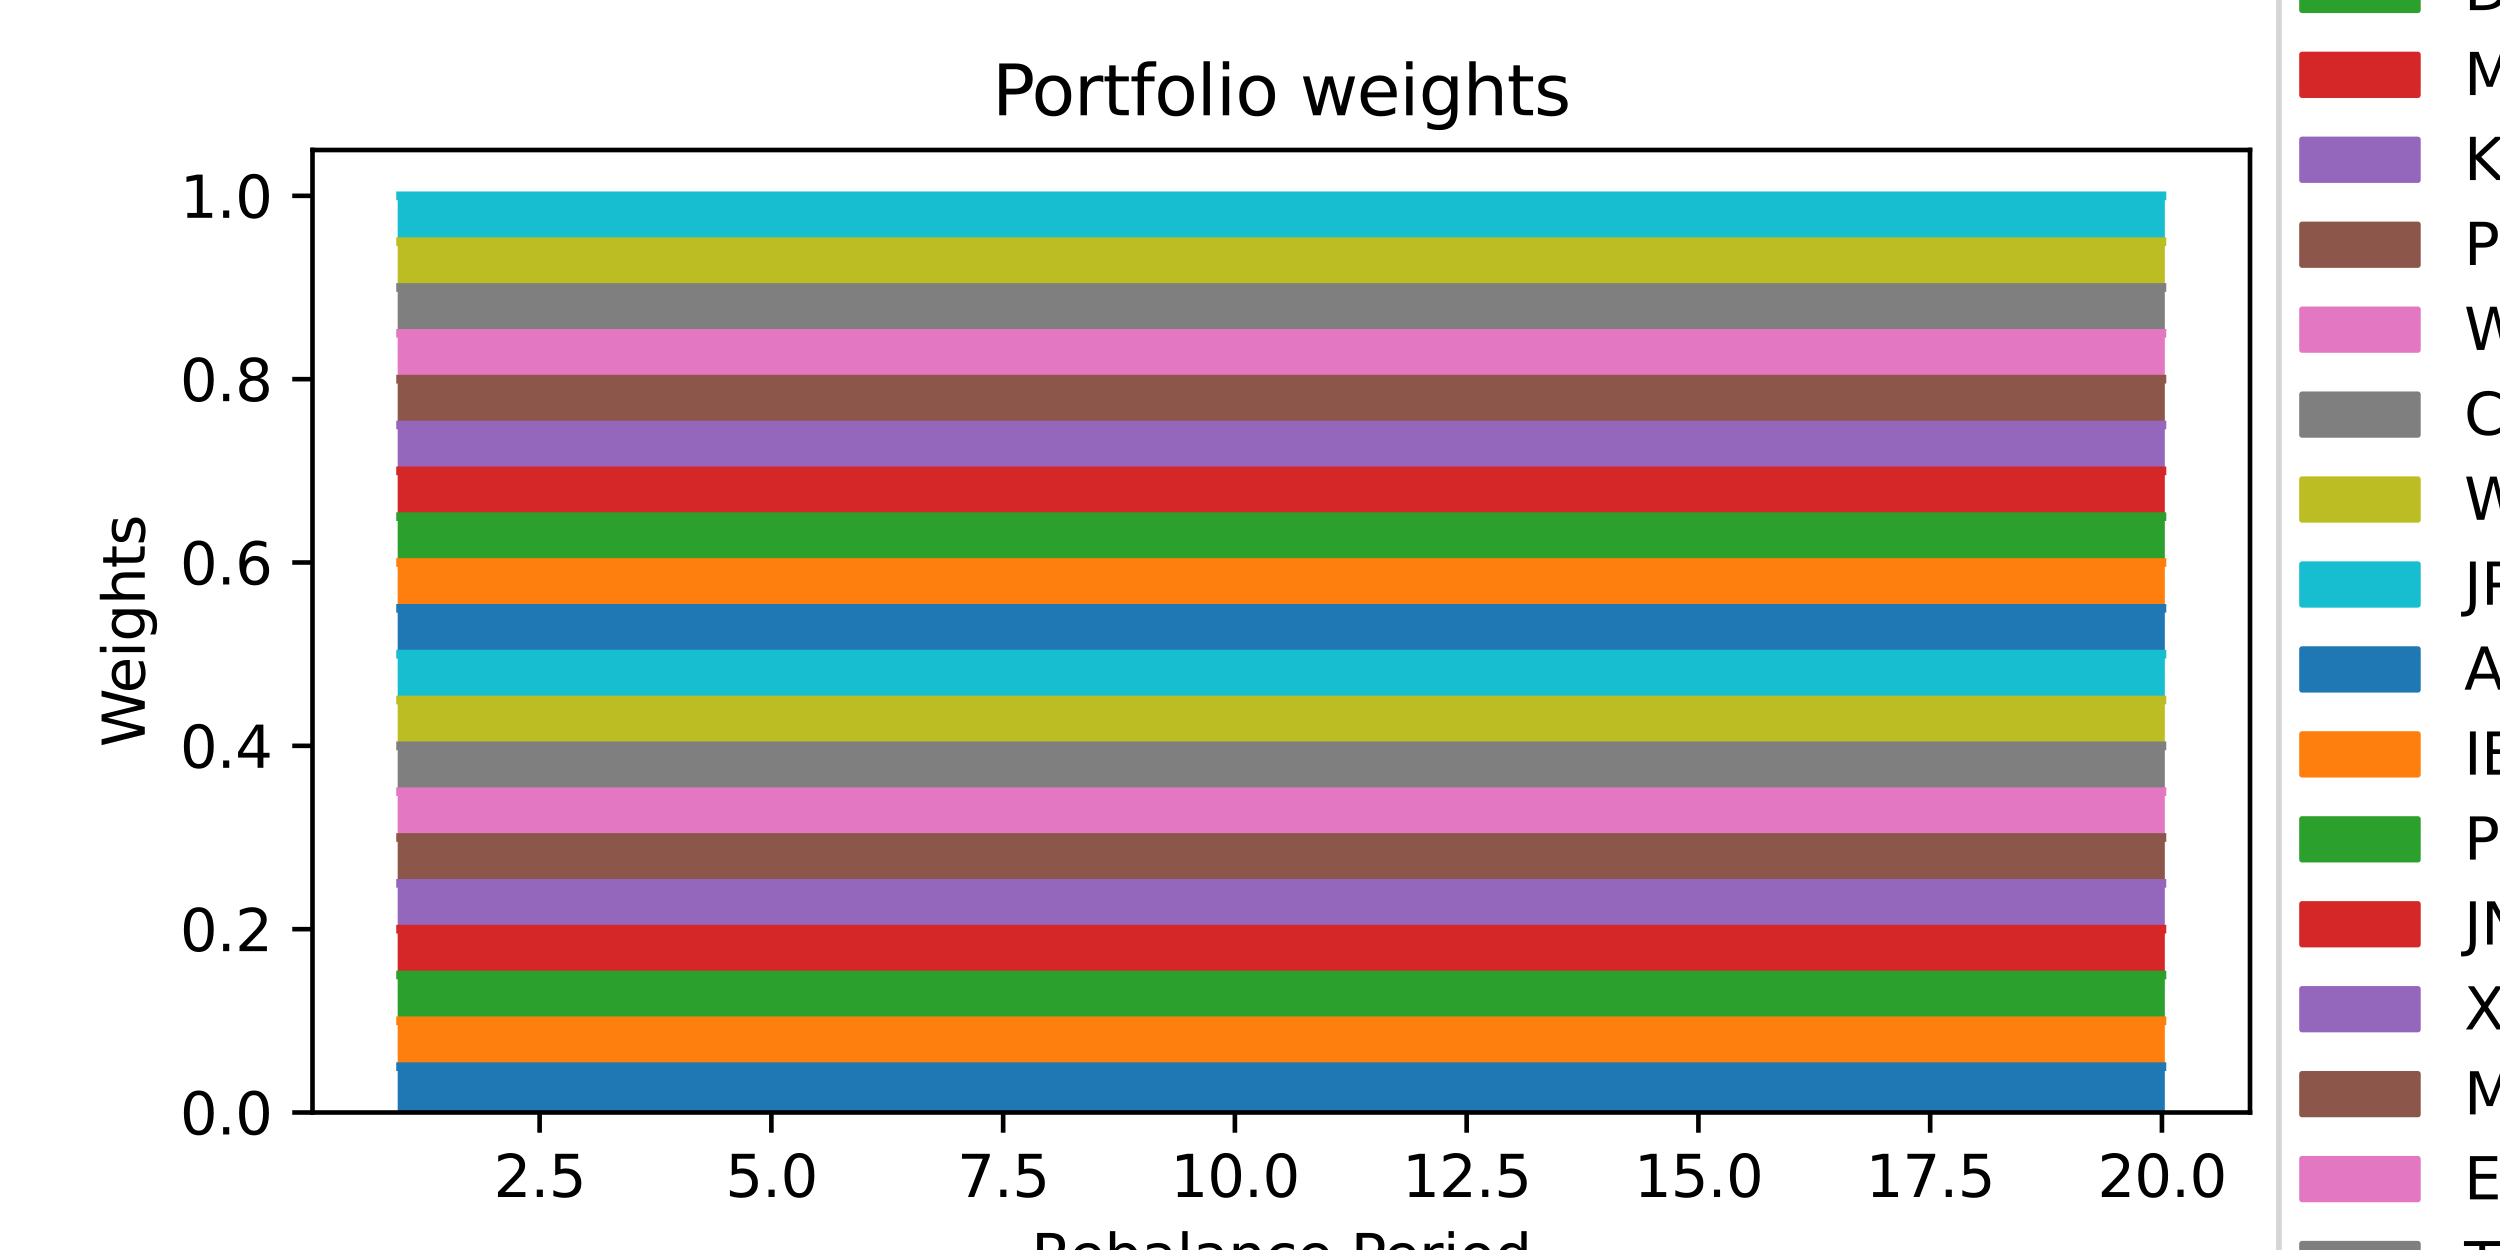 <?xml version="1.0" encoding="utf-8" standalone="no"?>
<!DOCTYPE svg PUBLIC "-//W3C//DTD SVG 1.1//EN"
  "http://www.w3.org/Graphics/SVG/1.1/DTD/svg11.dtd">
<svg xmlns:xlink="http://www.w3.org/1999/xlink" width="432pt" height="216pt" viewBox="0 0 432 216" xmlns="http://www.w3.org/2000/svg" version="1.1">
 <defs>
  <style type="text/css">*{stroke-linejoin: round; stroke-linecap: butt}</style>
 </defs>
 <g id="figure_1">
  <g id="patch_1">
   <path d="M 0 216 
L 432 216 
L 432 0 
L 0 0 
z
" style="fill: #ffffff"/>
  </g>
  <g id="axes_1">
   <g id="patch_2">
    <path d="M 54 192.24 
L 388.8 192.24 
L 388.8 25.92 
L 54 25.92 
z
" style="fill: #ffffff"/>
   </g>
   <g id="PolyCollection_1">
    <defs>
     <path id="m99bf730d7c" d="M 69.218 -31.68 
L 69.218 -23.76 
L 85.237 -23.76 
L 101.256 -23.76 
L 117.276 -23.76 
L 133.295 -23.76 
L 149.314 -23.76 
L 165.333 -23.76 
L 181.352 -23.76 
L 197.371 -23.76 
L 213.39 -23.76 
L 229.41 -23.76 
L 245.429 -23.76 
L 261.448 -23.76 
L 277.467 -23.76 
L 293.486 -23.76 
L 309.505 -23.76 
L 325.524 -23.76 
L 341.544 -23.76 
L 357.563 -23.76 
L 373.582 -23.76 
L 373.582 -31.68 
L 373.582 -31.68 
L 357.563 -31.68 
L 341.544 -31.68 
L 325.524 -31.68 
L 309.505 -31.68 
L 293.486 -31.68 
L 277.467 -31.68 
L 261.448 -31.68 
L 245.429 -31.68 
L 229.41 -31.68 
L 213.39 -31.68 
L 197.371 -31.68 
L 181.352 -31.68 
L 165.333 -31.68 
L 149.314 -31.68 
L 133.295 -31.68 
L 117.276 -31.68 
L 101.256 -31.68 
L 85.237 -31.68 
L 69.218 -31.68 
z
" style="stroke: #1f77b4"/>
    </defs>
    <g clip-path="url(#p9a9ec615db)">
     <use xlink:href="#m99bf730d7c" x="0" y="216" style="fill: #1f77b4; stroke: #1f77b4"/>
    </g>
   </g>
   <g id="PolyCollection_2">
    <defs>
     <path id="m5aea61ff6f" d="M 69.218 -39.6 
L 69.218 -31.68 
L 85.237 -31.68 
L 101.256 -31.68 
L 117.276 -31.68 
L 133.295 -31.68 
L 149.314 -31.68 
L 165.333 -31.68 
L 181.352 -31.68 
L 197.371 -31.68 
L 213.39 -31.68 
L 229.41 -31.68 
L 245.429 -31.68 
L 261.448 -31.68 
L 277.467 -31.68 
L 293.486 -31.68 
L 309.505 -31.68 
L 325.524 -31.68 
L 341.544 -31.68 
L 357.563 -31.68 
L 373.582 -31.68 
L 373.582 -39.6 
L 373.582 -39.6 
L 357.563 -39.6 
L 341.544 -39.6 
L 325.524 -39.6 
L 309.505 -39.6 
L 293.486 -39.6 
L 277.467 -39.6 
L 261.448 -39.6 
L 245.429 -39.6 
L 229.41 -39.6 
L 213.39 -39.6 
L 197.371 -39.6 
L 181.352 -39.6 
L 165.333 -39.6 
L 149.314 -39.6 
L 133.295 -39.6 
L 117.276 -39.6 
L 101.256 -39.6 
L 85.237 -39.6 
L 69.218 -39.6 
z
" style="stroke: #ff7f0e"/>
    </defs>
    <g clip-path="url(#p9a9ec615db)">
     <use xlink:href="#m5aea61ff6f" x="0" y="216" style="fill: #ff7f0e; stroke: #ff7f0e"/>
    </g>
   </g>
   <g id="PolyCollection_3">
    <defs>
     <path id="m076bfc00f1" d="M 69.218 -47.52 
L 69.218 -39.6 
L 85.237 -39.6 
L 101.256 -39.6 
L 117.276 -39.6 
L 133.295 -39.6 
L 149.314 -39.6 
L 165.333 -39.6 
L 181.352 -39.6 
L 197.371 -39.6 
L 213.39 -39.6 
L 229.41 -39.6 
L 245.429 -39.6 
L 261.448 -39.6 
L 277.467 -39.6 
L 293.486 -39.6 
L 309.505 -39.6 
L 325.524 -39.6 
L 341.544 -39.6 
L 357.563 -39.6 
L 373.582 -39.6 
L 373.582 -47.52 
L 373.582 -47.52 
L 357.563 -47.52 
L 341.544 -47.52 
L 325.524 -47.52 
L 309.505 -47.52 
L 293.486 -47.52 
L 277.467 -47.52 
L 261.448 -47.52 
L 245.429 -47.52 
L 229.41 -47.52 
L 213.39 -47.52 
L 197.371 -47.52 
L 181.352 -47.52 
L 165.333 -47.52 
L 149.314 -47.52 
L 133.295 -47.52 
L 117.276 -47.52 
L 101.256 -47.52 
L 85.237 -47.52 
L 69.218 -47.52 
z
" style="stroke: #2ca02c"/>
    </defs>
    <g clip-path="url(#p9a9ec615db)">
     <use xlink:href="#m076bfc00f1" x="0" y="216" style="fill: #2ca02c; stroke: #2ca02c"/>
    </g>
   </g>
   <g id="PolyCollection_4">
    <defs>
     <path id="m310f2b782c" d="M 69.218 -55.44 
L 69.218 -47.52 
L 85.237 -47.52 
L 101.256 -47.52 
L 117.276 -47.52 
L 133.295 -47.52 
L 149.314 -47.52 
L 165.333 -47.52 
L 181.352 -47.52 
L 197.371 -47.52 
L 213.39 -47.52 
L 229.41 -47.52 
L 245.429 -47.52 
L 261.448 -47.52 
L 277.467 -47.52 
L 293.486 -47.52 
L 309.505 -47.52 
L 325.524 -47.52 
L 341.544 -47.52 
L 357.563 -47.52 
L 373.582 -47.52 
L 373.582 -55.44 
L 373.582 -55.44 
L 357.563 -55.44 
L 341.544 -55.44 
L 325.524 -55.44 
L 309.505 -55.44 
L 293.486 -55.44 
L 277.467 -55.44 
L 261.448 -55.44 
L 245.429 -55.44 
L 229.41 -55.44 
L 213.39 -55.44 
L 197.371 -55.44 
L 181.352 -55.44 
L 165.333 -55.44 
L 149.314 -55.44 
L 133.295 -55.44 
L 117.276 -55.44 
L 101.256 -55.44 
L 85.237 -55.44 
L 69.218 -55.44 
z
" style="stroke: #d62728"/>
    </defs>
    <g clip-path="url(#p9a9ec615db)">
     <use xlink:href="#m310f2b782c" x="0" y="216" style="fill: #d62728; stroke: #d62728"/>
    </g>
   </g>
   <g id="PolyCollection_5">
    <defs>
     <path id="m70add3c1b8" d="M 69.218 -63.36 
L 69.218 -55.44 
L 85.237 -55.44 
L 101.256 -55.44 
L 117.276 -55.44 
L 133.295 -55.44 
L 149.314 -55.44 
L 165.333 -55.44 
L 181.352 -55.44 
L 197.371 -55.44 
L 213.39 -55.44 
L 229.41 -55.44 
L 245.429 -55.44 
L 261.448 -55.44 
L 277.467 -55.44 
L 293.486 -55.44 
L 309.505 -55.44 
L 325.524 -55.44 
L 341.544 -55.44 
L 357.563 -55.44 
L 373.582 -55.44 
L 373.582 -63.36 
L 373.582 -63.36 
L 357.563 -63.36 
L 341.544 -63.36 
L 325.524 -63.36 
L 309.505 -63.36 
L 293.486 -63.36 
L 277.467 -63.36 
L 261.448 -63.36 
L 245.429 -63.36 
L 229.41 -63.36 
L 213.39 -63.36 
L 197.371 -63.36 
L 181.352 -63.36 
L 165.333 -63.36 
L 149.314 -63.36 
L 133.295 -63.36 
L 117.276 -63.36 
L 101.256 -63.36 
L 85.237 -63.36 
L 69.218 -63.36 
z
" style="stroke: #9467bd"/>
    </defs>
    <g clip-path="url(#p9a9ec615db)">
     <use xlink:href="#m70add3c1b8" x="0" y="216" style="fill: #9467bd; stroke: #9467bd"/>
    </g>
   </g>
   <g id="PolyCollection_6">
    <defs>
     <path id="m9147b8430a" d="M 69.218 -71.28 
L 69.218 -63.36 
L 85.237 -63.36 
L 101.256 -63.36 
L 117.276 -63.36 
L 133.295 -63.36 
L 149.314 -63.36 
L 165.333 -63.36 
L 181.352 -63.36 
L 197.371 -63.36 
L 213.39 -63.36 
L 229.41 -63.36 
L 245.429 -63.36 
L 261.448 -63.36 
L 277.467 -63.36 
L 293.486 -63.36 
L 309.505 -63.36 
L 325.524 -63.36 
L 341.544 -63.36 
L 357.563 -63.36 
L 373.582 -63.36 
L 373.582 -71.28 
L 373.582 -71.28 
L 357.563 -71.28 
L 341.544 -71.28 
L 325.524 -71.28 
L 309.505 -71.28 
L 293.486 -71.28 
L 277.467 -71.28 
L 261.448 -71.28 
L 245.429 -71.28 
L 229.41 -71.28 
L 213.39 -71.28 
L 197.371 -71.28 
L 181.352 -71.28 
L 165.333 -71.28 
L 149.314 -71.28 
L 133.295 -71.28 
L 117.276 -71.28 
L 101.256 -71.28 
L 85.237 -71.28 
L 69.218 -71.28 
z
" style="stroke: #8c564b"/>
    </defs>
    <g clip-path="url(#p9a9ec615db)">
     <use xlink:href="#m9147b8430a" x="0" y="216" style="fill: #8c564b; stroke: #8c564b"/>
    </g>
   </g>
   <g id="PolyCollection_7">
    <defs>
     <path id="mdbf13880d2" d="M 69.218 -79.2 
L 69.218 -71.28 
L 85.237 -71.28 
L 101.256 -71.28 
L 117.276 -71.28 
L 133.295 -71.28 
L 149.314 -71.28 
L 165.333 -71.28 
L 181.352 -71.28 
L 197.371 -71.28 
L 213.39 -71.28 
L 229.41 -71.28 
L 245.429 -71.28 
L 261.448 -71.28 
L 277.467 -71.28 
L 293.486 -71.28 
L 309.505 -71.28 
L 325.524 -71.28 
L 341.544 -71.28 
L 357.563 -71.28 
L 373.582 -71.28 
L 373.582 -79.2 
L 373.582 -79.2 
L 357.563 -79.2 
L 341.544 -79.2 
L 325.524 -79.2 
L 309.505 -79.2 
L 293.486 -79.2 
L 277.467 -79.2 
L 261.448 -79.2 
L 245.429 -79.2 
L 229.41 -79.2 
L 213.39 -79.2 
L 197.371 -79.2 
L 181.352 -79.2 
L 165.333 -79.2 
L 149.314 -79.2 
L 133.295 -79.2 
L 117.276 -79.2 
L 101.256 -79.2 
L 85.237 -79.2 
L 69.218 -79.2 
z
" style="stroke: #e377c2"/>
    </defs>
    <g clip-path="url(#p9a9ec615db)">
     <use xlink:href="#mdbf13880d2" x="0" y="216" style="fill: #e377c2; stroke: #e377c2"/>
    </g>
   </g>
   <g id="PolyCollection_8">
    <defs>
     <path id="mdac1923939" d="M 69.218 -87.12 
L 69.218 -79.2 
L 85.237 -79.2 
L 101.256 -79.2 
L 117.276 -79.2 
L 133.295 -79.2 
L 149.314 -79.2 
L 165.333 -79.2 
L 181.352 -79.2 
L 197.371 -79.2 
L 213.39 -79.2 
L 229.41 -79.2 
L 245.429 -79.2 
L 261.448 -79.2 
L 277.467 -79.2 
L 293.486 -79.2 
L 309.505 -79.2 
L 325.524 -79.2 
L 341.544 -79.2 
L 357.563 -79.2 
L 373.582 -79.2 
L 373.582 -87.12 
L 373.582 -87.12 
L 357.563 -87.12 
L 341.544 -87.12 
L 325.524 -87.12 
L 309.505 -87.12 
L 293.486 -87.12 
L 277.467 -87.12 
L 261.448 -87.12 
L 245.429 -87.12 
L 229.41 -87.12 
L 213.39 -87.12 
L 197.371 -87.12 
L 181.352 -87.12 
L 165.333 -87.12 
L 149.314 -87.12 
L 133.295 -87.12 
L 117.276 -87.12 
L 101.256 -87.12 
L 85.237 -87.12 
L 69.218 -87.12 
z
" style="stroke: #7f7f7f"/>
    </defs>
    <g clip-path="url(#p9a9ec615db)">
     <use xlink:href="#mdac1923939" x="0" y="216" style="fill: #7f7f7f; stroke: #7f7f7f"/>
    </g>
   </g>
   <g id="PolyCollection_9">
    <defs>
     <path id="m143592487e" d="M 69.218 -95.04 
L 69.218 -87.12 
L 85.237 -87.12 
L 101.256 -87.12 
L 117.276 -87.12 
L 133.295 -87.12 
L 149.314 -87.12 
L 165.333 -87.12 
L 181.352 -87.12 
L 197.371 -87.12 
L 213.39 -87.12 
L 229.41 -87.12 
L 245.429 -87.12 
L 261.448 -87.12 
L 277.467 -87.12 
L 293.486 -87.12 
L 309.505 -87.12 
L 325.524 -87.12 
L 341.544 -87.12 
L 357.563 -87.12 
L 373.582 -87.12 
L 373.582 -95.04 
L 373.582 -95.04 
L 357.563 -95.04 
L 341.544 -95.04 
L 325.524 -95.04 
L 309.505 -95.04 
L 293.486 -95.04 
L 277.467 -95.04 
L 261.448 -95.04 
L 245.429 -95.04 
L 229.41 -95.04 
L 213.39 -95.04 
L 197.371 -95.04 
L 181.352 -95.04 
L 165.333 -95.04 
L 149.314 -95.04 
L 133.295 -95.04 
L 117.276 -95.04 
L 101.256 -95.04 
L 85.237 -95.04 
L 69.218 -95.04 
z
" style="stroke: #bcbd22"/>
    </defs>
    <g clip-path="url(#p9a9ec615db)">
     <use xlink:href="#m143592487e" x="0" y="216" style="fill: #bcbd22; stroke: #bcbd22"/>
    </g>
   </g>
   <g id="PolyCollection_10">
    <defs>
     <path id="mf9b7371b48" d="M 69.218 -102.96 
L 69.218 -95.04 
L 85.237 -95.04 
L 101.256 -95.04 
L 117.276 -95.04 
L 133.295 -95.04 
L 149.314 -95.04 
L 165.333 -95.04 
L 181.352 -95.04 
L 197.371 -95.04 
L 213.39 -95.04 
L 229.41 -95.04 
L 245.429 -95.04 
L 261.448 -95.04 
L 277.467 -95.04 
L 293.486 -95.04 
L 309.505 -95.04 
L 325.524 -95.04 
L 341.544 -95.04 
L 357.563 -95.04 
L 373.582 -95.04 
L 373.582 -102.96 
L 373.582 -102.96 
L 357.563 -102.96 
L 341.544 -102.96 
L 325.524 -102.96 
L 309.505 -102.96 
L 293.486 -102.96 
L 277.467 -102.96 
L 261.448 -102.96 
L 245.429 -102.96 
L 229.41 -102.96 
L 213.39 -102.96 
L 197.371 -102.96 
L 181.352 -102.96 
L 165.333 -102.96 
L 149.314 -102.96 
L 133.295 -102.96 
L 117.276 -102.96 
L 101.256 -102.96 
L 85.237 -102.96 
L 69.218 -102.96 
z
" style="stroke: #17becf"/>
    </defs>
    <g clip-path="url(#p9a9ec615db)">
     <use xlink:href="#mf9b7371b48" x="0" y="216" style="fill: #17becf; stroke: #17becf"/>
    </g>
   </g>
   <g id="PolyCollection_11">
    <defs>
     <path id="mda2a5b84dc" d="M 69.218 -110.88 
L 69.218 -102.96 
L 85.237 -102.96 
L 101.256 -102.96 
L 117.276 -102.96 
L 133.295 -102.96 
L 149.314 -102.96 
L 165.333 -102.96 
L 181.352 -102.96 
L 197.371 -102.96 
L 213.39 -102.96 
L 229.41 -102.96 
L 245.429 -102.96 
L 261.448 -102.96 
L 277.467 -102.96 
L 293.486 -102.96 
L 309.505 -102.96 
L 325.524 -102.96 
L 341.544 -102.96 
L 357.563 -102.96 
L 373.582 -102.96 
L 373.582 -110.88 
L 373.582 -110.88 
L 357.563 -110.88 
L 341.544 -110.88 
L 325.524 -110.88 
L 309.505 -110.88 
L 293.486 -110.88 
L 277.467 -110.88 
L 261.448 -110.88 
L 245.429 -110.88 
L 229.41 -110.88 
L 213.39 -110.88 
L 197.371 -110.88 
L 181.352 -110.88 
L 165.333 -110.88 
L 149.314 -110.88 
L 133.295 -110.88 
L 117.276 -110.88 
L 101.256 -110.88 
L 85.237 -110.88 
L 69.218 -110.88 
z
" style="stroke: #1f77b4"/>
    </defs>
    <g clip-path="url(#p9a9ec615db)">
     <use xlink:href="#mda2a5b84dc" x="0" y="216" style="fill: #1f77b4; stroke: #1f77b4"/>
    </g>
   </g>
   <g id="PolyCollection_12">
    <defs>
     <path id="mefc7546d06" d="M 69.218 -118.8 
L 69.218 -110.88 
L 85.237 -110.88 
L 101.256 -110.88 
L 117.276 -110.88 
L 133.295 -110.88 
L 149.314 -110.88 
L 165.333 -110.88 
L 181.352 -110.88 
L 197.371 -110.88 
L 213.39 -110.88 
L 229.41 -110.88 
L 245.429 -110.88 
L 261.448 -110.88 
L 277.467 -110.88 
L 293.486 -110.88 
L 309.505 -110.88 
L 325.524 -110.88 
L 341.544 -110.88 
L 357.563 -110.88 
L 373.582 -110.88 
L 373.582 -118.8 
L 373.582 -118.8 
L 357.563 -118.8 
L 341.544 -118.8 
L 325.524 -118.8 
L 309.505 -118.8 
L 293.486 -118.8 
L 277.467 -118.8 
L 261.448 -118.8 
L 245.429 -118.8 
L 229.41 -118.8 
L 213.39 -118.8 
L 197.371 -118.8 
L 181.352 -118.8 
L 165.333 -118.8 
L 149.314 -118.8 
L 133.295 -118.8 
L 117.276 -118.8 
L 101.256 -118.8 
L 85.237 -118.8 
L 69.218 -118.8 
z
" style="stroke: #ff7f0e"/>
    </defs>
    <g clip-path="url(#p9a9ec615db)">
     <use xlink:href="#mefc7546d06" x="0" y="216" style="fill: #ff7f0e; stroke: #ff7f0e"/>
    </g>
   </g>
   <g id="PolyCollection_13">
    <defs>
     <path id="m8641b7502a" d="M 69.218 -126.72 
L 69.218 -118.8 
L 85.237 -118.8 
L 101.256 -118.8 
L 117.276 -118.8 
L 133.295 -118.8 
L 149.314 -118.8 
L 165.333 -118.8 
L 181.352 -118.8 
L 197.371 -118.8 
L 213.39 -118.8 
L 229.41 -118.8 
L 245.429 -118.8 
L 261.448 -118.8 
L 277.467 -118.8 
L 293.486 -118.8 
L 309.505 -118.8 
L 325.524 -118.8 
L 341.544 -118.8 
L 357.563 -118.8 
L 373.582 -118.8 
L 373.582 -126.72 
L 373.582 -126.72 
L 357.563 -126.72 
L 341.544 -126.72 
L 325.524 -126.72 
L 309.505 -126.72 
L 293.486 -126.72 
L 277.467 -126.72 
L 261.448 -126.72 
L 245.429 -126.72 
L 229.41 -126.72 
L 213.39 -126.72 
L 197.371 -126.72 
L 181.352 -126.72 
L 165.333 -126.72 
L 149.314 -126.72 
L 133.295 -126.72 
L 117.276 -126.72 
L 101.256 -126.72 
L 85.237 -126.72 
L 69.218 -126.72 
z
" style="stroke: #2ca02c"/>
    </defs>
    <g clip-path="url(#p9a9ec615db)">
     <use xlink:href="#m8641b7502a" x="0" y="216" style="fill: #2ca02c; stroke: #2ca02c"/>
    </g>
   </g>
   <g id="PolyCollection_14">
    <defs>
     <path id="m6d4dede90c" d="M 69.218 -134.64 
L 69.218 -126.72 
L 85.237 -126.72 
L 101.256 -126.72 
L 117.276 -126.72 
L 133.295 -126.72 
L 149.314 -126.72 
L 165.333 -126.72 
L 181.352 -126.72 
L 197.371 -126.72 
L 213.39 -126.72 
L 229.41 -126.72 
L 245.429 -126.72 
L 261.448 -126.72 
L 277.467 -126.72 
L 293.486 -126.72 
L 309.505 -126.72 
L 325.524 -126.72 
L 341.544 -126.72 
L 357.563 -126.72 
L 373.582 -126.72 
L 373.582 -134.64 
L 373.582 -134.64 
L 357.563 -134.64 
L 341.544 -134.64 
L 325.524 -134.64 
L 309.505 -134.64 
L 293.486 -134.64 
L 277.467 -134.64 
L 261.448 -134.64 
L 245.429 -134.64 
L 229.41 -134.64 
L 213.39 -134.64 
L 197.371 -134.64 
L 181.352 -134.64 
L 165.333 -134.64 
L 149.314 -134.64 
L 133.295 -134.64 
L 117.276 -134.64 
L 101.256 -134.64 
L 85.237 -134.64 
L 69.218 -134.64 
z
" style="stroke: #d62728"/>
    </defs>
    <g clip-path="url(#p9a9ec615db)">
     <use xlink:href="#m6d4dede90c" x="0" y="216" style="fill: #d62728; stroke: #d62728"/>
    </g>
   </g>
   <g id="PolyCollection_15">
    <defs>
     <path id="mc835bb4583" d="M 69.218 -142.56 
L 69.218 -134.64 
L 85.237 -134.64 
L 101.256 -134.64 
L 117.276 -134.64 
L 133.295 -134.64 
L 149.314 -134.64 
L 165.333 -134.64 
L 181.352 -134.64 
L 197.371 -134.64 
L 213.39 -134.64 
L 229.41 -134.64 
L 245.429 -134.64 
L 261.448 -134.64 
L 277.467 -134.64 
L 293.486 -134.64 
L 309.505 -134.64 
L 325.524 -134.64 
L 341.544 -134.64 
L 357.563 -134.64 
L 373.582 -134.64 
L 373.582 -142.56 
L 373.582 -142.56 
L 357.563 -142.56 
L 341.544 -142.56 
L 325.524 -142.56 
L 309.505 -142.56 
L 293.486 -142.56 
L 277.467 -142.56 
L 261.448 -142.56 
L 245.429 -142.56 
L 229.41 -142.56 
L 213.39 -142.56 
L 197.371 -142.56 
L 181.352 -142.56 
L 165.333 -142.56 
L 149.314 -142.56 
L 133.295 -142.56 
L 117.276 -142.56 
L 101.256 -142.56 
L 85.237 -142.56 
L 69.218 -142.56 
z
" style="stroke: #9467bd"/>
    </defs>
    <g clip-path="url(#p9a9ec615db)">
     <use xlink:href="#mc835bb4583" x="0" y="216" style="fill: #9467bd; stroke: #9467bd"/>
    </g>
   </g>
   <g id="PolyCollection_16">
    <defs>
     <path id="mb8b57191db" d="M 69.218 -150.48 
L 69.218 -142.56 
L 85.237 -142.56 
L 101.256 -142.56 
L 117.276 -142.56 
L 133.295 -142.56 
L 149.314 -142.56 
L 165.333 -142.56 
L 181.352 -142.56 
L 197.371 -142.56 
L 213.39 -142.56 
L 229.41 -142.56 
L 245.429 -142.56 
L 261.448 -142.56 
L 277.467 -142.56 
L 293.486 -142.56 
L 309.505 -142.56 
L 325.524 -142.56 
L 341.544 -142.56 
L 357.563 -142.56 
L 373.582 -142.56 
L 373.582 -150.48 
L 373.582 -150.48 
L 357.563 -150.48 
L 341.544 -150.48 
L 325.524 -150.48 
L 309.505 -150.48 
L 293.486 -150.48 
L 277.467 -150.48 
L 261.448 -150.48 
L 245.429 -150.48 
L 229.41 -150.48 
L 213.39 -150.48 
L 197.371 -150.48 
L 181.352 -150.48 
L 165.333 -150.48 
L 149.314 -150.48 
L 133.295 -150.48 
L 117.276 -150.48 
L 101.256 -150.48 
L 85.237 -150.48 
L 69.218 -150.48 
z
" style="stroke: #8c564b"/>
    </defs>
    <g clip-path="url(#p9a9ec615db)">
     <use xlink:href="#mb8b57191db" x="0" y="216" style="fill: #8c564b; stroke: #8c564b"/>
    </g>
   </g>
   <g id="PolyCollection_17">
    <defs>
     <path id="m81beaf2db2" d="M 69.218 -158.4 
L 69.218 -150.48 
L 85.237 -150.48 
L 101.256 -150.48 
L 117.276 -150.48 
L 133.295 -150.48 
L 149.314 -150.48 
L 165.333 -150.48 
L 181.352 -150.48 
L 197.371 -150.48 
L 213.39 -150.48 
L 229.41 -150.48 
L 245.429 -150.48 
L 261.448 -150.48 
L 277.467 -150.48 
L 293.486 -150.48 
L 309.505 -150.48 
L 325.524 -150.48 
L 341.544 -150.48 
L 357.563 -150.48 
L 373.582 -150.48 
L 373.582 -158.4 
L 373.582 -158.4 
L 357.563 -158.4 
L 341.544 -158.4 
L 325.524 -158.4 
L 309.505 -158.4 
L 293.486 -158.4 
L 277.467 -158.4 
L 261.448 -158.4 
L 245.429 -158.4 
L 229.41 -158.4 
L 213.39 -158.4 
L 197.371 -158.4 
L 181.352 -158.4 
L 165.333 -158.4 
L 149.314 -158.4 
L 133.295 -158.4 
L 117.276 -158.4 
L 101.256 -158.4 
L 85.237 -158.4 
L 69.218 -158.4 
z
" style="stroke: #e377c2"/>
    </defs>
    <g clip-path="url(#p9a9ec615db)">
     <use xlink:href="#m81beaf2db2" x="0" y="216" style="fill: #e377c2; stroke: #e377c2"/>
    </g>
   </g>
   <g id="PolyCollection_18">
    <defs>
     <path id="m277fe5e92b" d="M 69.218 -166.32 
L 69.218 -158.4 
L 85.237 -158.4 
L 101.256 -158.4 
L 117.276 -158.4 
L 133.295 -158.4 
L 149.314 -158.4 
L 165.333 -158.4 
L 181.352 -158.4 
L 197.371 -158.4 
L 213.39 -158.4 
L 229.41 -158.4 
L 245.429 -158.4 
L 261.448 -158.4 
L 277.467 -158.4 
L 293.486 -158.4 
L 309.505 -158.4 
L 325.524 -158.4 
L 341.544 -158.4 
L 357.563 -158.4 
L 373.582 -158.4 
L 373.582 -166.32 
L 373.582 -166.32 
L 357.563 -166.32 
L 341.544 -166.32 
L 325.524 -166.32 
L 309.505 -166.32 
L 293.486 -166.32 
L 277.467 -166.32 
L 261.448 -166.32 
L 245.429 -166.32 
L 229.41 -166.32 
L 213.39 -166.32 
L 197.371 -166.32 
L 181.352 -166.32 
L 165.333 -166.32 
L 149.314 -166.32 
L 133.295 -166.32 
L 117.276 -166.32 
L 101.256 -166.32 
L 85.237 -166.32 
L 69.218 -166.32 
z
" style="stroke: #7f7f7f"/>
    </defs>
    <g clip-path="url(#p9a9ec615db)">
     <use xlink:href="#m277fe5e92b" x="0" y="216" style="fill: #7f7f7f; stroke: #7f7f7f"/>
    </g>
   </g>
   <g id="PolyCollection_19">
    <defs>
     <path id="m9129279885" d="M 69.218 -174.24 
L 69.218 -166.32 
L 85.237 -166.32 
L 101.256 -166.32 
L 117.276 -166.32 
L 133.295 -166.32 
L 149.314 -166.32 
L 165.333 -166.32 
L 181.352 -166.32 
L 197.371 -166.32 
L 213.39 -166.32 
L 229.41 -166.32 
L 245.429 -166.32 
L 261.448 -166.32 
L 277.467 -166.32 
L 293.486 -166.32 
L 309.505 -166.32 
L 325.524 -166.32 
L 341.544 -166.32 
L 357.563 -166.32 
L 373.582 -166.32 
L 373.582 -174.24 
L 373.582 -174.24 
L 357.563 -174.24 
L 341.544 -174.24 
L 325.524 -174.24 
L 309.505 -174.24 
L 293.486 -174.24 
L 277.467 -174.24 
L 261.448 -174.24 
L 245.429 -174.24 
L 229.41 -174.24 
L 213.39 -174.24 
L 197.371 -174.24 
L 181.352 -174.24 
L 165.333 -174.24 
L 149.314 -174.24 
L 133.295 -174.24 
L 117.276 -174.24 
L 101.256 -174.24 
L 85.237 -174.24 
L 69.218 -174.24 
z
" style="stroke: #bcbd22"/>
    </defs>
    <g clip-path="url(#p9a9ec615db)">
     <use xlink:href="#m9129279885" x="0" y="216" style="fill: #bcbd22; stroke: #bcbd22"/>
    </g>
   </g>
   <g id="PolyCollection_20">
    <defs>
     <path id="m38247305fe" d="M 69.218 -182.16 
L 69.218 -174.24 
L 85.237 -174.24 
L 101.256 -174.24 
L 117.276 -174.24 
L 133.295 -174.24 
L 149.314 -174.24 
L 165.333 -174.24 
L 181.352 -174.24 
L 197.371 -174.24 
L 213.39 -174.24 
L 229.41 -174.24 
L 245.429 -174.24 
L 261.448 -174.24 
L 277.467 -174.24 
L 293.486 -174.24 
L 309.505 -174.24 
L 325.524 -174.24 
L 341.544 -174.24 
L 357.563 -174.24 
L 373.582 -174.24 
L 373.582 -182.16 
L 373.582 -182.16 
L 357.563 -182.16 
L 341.544 -182.16 
L 325.524 -182.16 
L 309.505 -182.16 
L 293.486 -182.16 
L 277.467 -182.16 
L 261.448 -182.16 
L 245.429 -182.16 
L 229.41 -182.16 
L 213.39 -182.16 
L 197.371 -182.16 
L 181.352 -182.16 
L 165.333 -182.16 
L 149.314 -182.16 
L 133.295 -182.16 
L 117.276 -182.16 
L 101.256 -182.16 
L 85.237 -182.16 
L 69.218 -182.16 
z
" style="stroke: #17becf"/>
    </defs>
    <g clip-path="url(#p9a9ec615db)">
     <use xlink:href="#m38247305fe" x="0" y="216" style="fill: #17becf; stroke: #17becf"/>
    </g>
   </g>
   <g id="matplotlib.axis_1">
    <g id="xtick_1">
     <g id="line2d_1">
      <defs>
       <path id="m219cbd778b" d="M 0 0 
L 0 3.5 
" style="stroke: #000000; stroke-width: 0.8"/>
      </defs>
      <g>
       <use xlink:href="#m219cbd778b" x="93.247" y="192.24" style="stroke: #000000; stroke-width: 0.8"/>
      </g>
     </g>
     <g id="text_1">
      <!-- 2.5 -->
      <g transform="translate(85.295 206.838)scale(0.1 -0.1)">
       <defs>
        <path id="DejaVuSans-32" d="M 1228 531 
L 3431 531 
L 3431 0 
L 469 0 
L 469 531 
Q 828 903 1448 1529 
Q 2069 2156 2228 2338 
Q 2531 2678 2651 2914 
Q 2772 3150 2772 3378 
Q 2772 3750 2511 3984 
Q 2250 4219 1831 4219 
Q 1534 4219 1204 4116 
Q 875 4013 500 3803 
L 500 4441 
Q 881 4594 1212 4672 
Q 1544 4750 1819 4750 
Q 2544 4750 2975 4387 
Q 3406 4025 3406 3419 
Q 3406 3131 3298 2873 
Q 3191 2616 2906 2266 
Q 2828 2175 2409 1742 
Q 1991 1309 1228 531 
z
" transform="scale(0.016)"/>
        <path id="DejaVuSans-2e" d="M 684 794 
L 1344 794 
L 1344 0 
L 684 0 
L 684 794 
z
" transform="scale(0.016)"/>
        <path id="DejaVuSans-35" d="M 691 4666 
L 3169 4666 
L 3169 4134 
L 1269 4134 
L 1269 2991 
Q 1406 3038 1543 3061 
Q 1681 3084 1819 3084 
Q 2600 3084 3056 2656 
Q 3513 2228 3513 1497 
Q 3513 744 3044 326 
Q 2575 -91 1722 -91 
Q 1428 -91 1123 -41 
Q 819 9 494 109 
L 494 744 
Q 775 591 1075 516 
Q 1375 441 1709 441 
Q 2250 441 2565 725 
Q 2881 1009 2881 1497 
Q 2881 1984 2565 2268 
Q 2250 2553 1709 2553 
Q 1456 2553 1204 2497 
Q 953 2441 691 2322 
L 691 4666 
z
" transform="scale(0.016)"/>
       </defs>
       <use xlink:href="#DejaVuSans-32"/>
       <use xlink:href="#DejaVuSans-2e" x="63.623"/>
       <use xlink:href="#DejaVuSans-35" x="95.41"/>
      </g>
     </g>
    </g>
    <g id="xtick_2">
     <g id="line2d_2">
      <g>
       <use xlink:href="#m219cbd778b" x="133.295" y="192.24" style="stroke: #000000; stroke-width: 0.8"/>
      </g>
     </g>
     <g id="text_2">
      <!-- 5.0 -->
      <g transform="translate(125.343 206.838)scale(0.1 -0.1)">
       <defs>
        <path id="DejaVuSans-30" d="M 2034 4250 
Q 1547 4250 1301 3770 
Q 1056 3291 1056 2328 
Q 1056 1369 1301 889 
Q 1547 409 2034 409 
Q 2525 409 2770 889 
Q 3016 1369 3016 2328 
Q 3016 3291 2770 3770 
Q 2525 4250 2034 4250 
z
M 2034 4750 
Q 2819 4750 3233 4129 
Q 3647 3509 3647 2328 
Q 3647 1150 3233 529 
Q 2819 -91 2034 -91 
Q 1250 -91 836 529 
Q 422 1150 422 2328 
Q 422 3509 836 4129 
Q 1250 4750 2034 4750 
z
" transform="scale(0.016)"/>
       </defs>
       <use xlink:href="#DejaVuSans-35"/>
       <use xlink:href="#DejaVuSans-2e" x="63.623"/>
       <use xlink:href="#DejaVuSans-30" x="95.41"/>
      </g>
     </g>
    </g>
    <g id="xtick_3">
     <g id="line2d_3">
      <g>
       <use xlink:href="#m219cbd778b" x="173.343" y="192.24" style="stroke: #000000; stroke-width: 0.8"/>
      </g>
     </g>
     <g id="text_3">
      <!-- 7.5 -->
      <g transform="translate(165.391 206.838)scale(0.1 -0.1)">
       <defs>
        <path id="DejaVuSans-37" d="M 525 4666 
L 3525 4666 
L 3525 4397 
L 1831 0 
L 1172 0 
L 2766 4134 
L 525 4134 
L 525 4666 
z
" transform="scale(0.016)"/>
       </defs>
       <use xlink:href="#DejaVuSans-37"/>
       <use xlink:href="#DejaVuSans-2e" x="63.623"/>
       <use xlink:href="#DejaVuSans-35" x="95.41"/>
      </g>
     </g>
    </g>
    <g id="xtick_4">
     <g id="line2d_4">
      <g>
       <use xlink:href="#m219cbd778b" x="213.39" y="192.24" style="stroke: #000000; stroke-width: 0.8"/>
      </g>
     </g>
     <g id="text_4">
      <!-- 10.0 -->
      <g transform="translate(202.258 206.838)scale(0.1 -0.1)">
       <defs>
        <path id="DejaVuSans-31" d="M 794 531 
L 1825 531 
L 1825 4091 
L 703 3866 
L 703 4441 
L 1819 4666 
L 2450 4666 
L 2450 531 
L 3481 531 
L 3481 0 
L 794 0 
L 794 531 
z
" transform="scale(0.016)"/>
       </defs>
       <use xlink:href="#DejaVuSans-31"/>
       <use xlink:href="#DejaVuSans-30" x="63.623"/>
       <use xlink:href="#DejaVuSans-2e" x="127.246"/>
       <use xlink:href="#DejaVuSans-30" x="159.033"/>
      </g>
     </g>
    </g>
    <g id="xtick_5">
     <g id="line2d_5">
      <g>
       <use xlink:href="#m219cbd778b" x="253.438" y="192.24" style="stroke: #000000; stroke-width: 0.8"/>
      </g>
     </g>
     <g id="text_5">
      <!-- 12.5 -->
      <g transform="translate(242.305 206.838)scale(0.1 -0.1)">
       <use xlink:href="#DejaVuSans-31"/>
       <use xlink:href="#DejaVuSans-32" x="63.623"/>
       <use xlink:href="#DejaVuSans-2e" x="127.246"/>
       <use xlink:href="#DejaVuSans-35" x="159.033"/>
      </g>
     </g>
    </g>
    <g id="xtick_6">
     <g id="line2d_6">
      <g>
       <use xlink:href="#m219cbd778b" x="293.486" y="192.24" style="stroke: #000000; stroke-width: 0.8"/>
      </g>
     </g>
     <g id="text_6">
      <!-- 15.0 -->
      <g transform="translate(282.353 206.838)scale(0.1 -0.1)">
       <use xlink:href="#DejaVuSans-31"/>
       <use xlink:href="#DejaVuSans-35" x="63.623"/>
       <use xlink:href="#DejaVuSans-2e" x="127.246"/>
       <use xlink:href="#DejaVuSans-30" x="159.033"/>
      </g>
     </g>
    </g>
    <g id="xtick_7">
     <g id="line2d_7">
      <g>
       <use xlink:href="#m219cbd778b" x="333.534" y="192.24" style="stroke: #000000; stroke-width: 0.8"/>
      </g>
     </g>
     <g id="text_7">
      <!-- 17.5 -->
      <g transform="translate(322.401 206.838)scale(0.1 -0.1)">
       <use xlink:href="#DejaVuSans-31"/>
       <use xlink:href="#DejaVuSans-37" x="63.623"/>
       <use xlink:href="#DejaVuSans-2e" x="127.246"/>
       <use xlink:href="#DejaVuSans-35" x="159.033"/>
      </g>
     </g>
    </g>
    <g id="xtick_8">
     <g id="line2d_8">
      <g>
       <use xlink:href="#m219cbd778b" x="373.582" y="192.24" style="stroke: #000000; stroke-width: 0.8"/>
      </g>
     </g>
     <g id="text_8">
      <!-- 20.0 -->
      <g transform="translate(362.449 206.838)scale(0.1 -0.1)">
       <use xlink:href="#DejaVuSans-32"/>
       <use xlink:href="#DejaVuSans-30" x="63.623"/>
       <use xlink:href="#DejaVuSans-2e" x="127.246"/>
       <use xlink:href="#DejaVuSans-30" x="159.033"/>
      </g>
     </g>
    </g>
    <g id="text_9">
     <!-- Rebalance Period -->
     <g transform="translate(178.211 220.517)scale(0.1 -0.1)">
      <defs>
       <path id="DejaVuSans-52" d="M 2841 2188 
Q 3044 2119 3236 1894 
Q 3428 1669 3622 1275 
L 4263 0 
L 3584 0 
L 2988 1197 
Q 2756 1666 2539 1819 
Q 2322 1972 1947 1972 
L 1259 1972 
L 1259 0 
L 628 0 
L 628 4666 
L 2053 4666 
Q 2853 4666 3247 4331 
Q 3641 3997 3641 3322 
Q 3641 2881 3436 2590 
Q 3231 2300 2841 2188 
z
M 1259 4147 
L 1259 2491 
L 2053 2491 
Q 2509 2491 2742 2702 
Q 2975 2913 2975 3322 
Q 2975 3731 2742 3939 
Q 2509 4147 2053 4147 
L 1259 4147 
z
" transform="scale(0.016)"/>
       <path id="DejaVuSans-65" d="M 3597 1894 
L 3597 1613 
L 953 1613 
Q 991 1019 1311 708 
Q 1631 397 2203 397 
Q 2534 397 2845 478 
Q 3156 559 3463 722 
L 3463 178 
Q 3153 47 2828 -22 
Q 2503 -91 2169 -91 
Q 1331 -91 842 396 
Q 353 884 353 1716 
Q 353 2575 817 3079 
Q 1281 3584 2069 3584 
Q 2775 3584 3186 3129 
Q 3597 2675 3597 1894 
z
M 3022 2063 
Q 3016 2534 2758 2815 
Q 2500 3097 2075 3097 
Q 1594 3097 1305 2825 
Q 1016 2553 972 2059 
L 3022 2063 
z
" transform="scale(0.016)"/>
       <path id="DejaVuSans-62" d="M 3116 1747 
Q 3116 2381 2855 2742 
Q 2594 3103 2138 3103 
Q 1681 3103 1420 2742 
Q 1159 2381 1159 1747 
Q 1159 1113 1420 752 
Q 1681 391 2138 391 
Q 2594 391 2855 752 
Q 3116 1113 3116 1747 
z
M 1159 2969 
Q 1341 3281 1617 3432 
Q 1894 3584 2278 3584 
Q 2916 3584 3314 3078 
Q 3713 2572 3713 1747 
Q 3713 922 3314 415 
Q 2916 -91 2278 -91 
Q 1894 -91 1617 61 
Q 1341 213 1159 525 
L 1159 0 
L 581 0 
L 581 4863 
L 1159 4863 
L 1159 2969 
z
" transform="scale(0.016)"/>
       <path id="DejaVuSans-61" d="M 2194 1759 
Q 1497 1759 1228 1600 
Q 959 1441 959 1056 
Q 959 750 1161 570 
Q 1363 391 1709 391 
Q 2188 391 2477 730 
Q 2766 1069 2766 1631 
L 2766 1759 
L 2194 1759 
z
M 3341 1997 
L 3341 0 
L 2766 0 
L 2766 531 
Q 2569 213 2275 61 
Q 1981 -91 1556 -91 
Q 1019 -91 701 211 
Q 384 513 384 1019 
Q 384 1609 779 1909 
Q 1175 2209 1959 2209 
L 2766 2209 
L 2766 2266 
Q 2766 2663 2505 2880 
Q 2244 3097 1772 3097 
Q 1472 3097 1187 3025 
Q 903 2953 641 2809 
L 641 3341 
Q 956 3463 1253 3523 
Q 1550 3584 1831 3584 
Q 2591 3584 2966 3190 
Q 3341 2797 3341 1997 
z
" transform="scale(0.016)"/>
       <path id="DejaVuSans-6c" d="M 603 4863 
L 1178 4863 
L 1178 0 
L 603 0 
L 603 4863 
z
" transform="scale(0.016)"/>
       <path id="DejaVuSans-6e" d="M 3513 2113 
L 3513 0 
L 2938 0 
L 2938 2094 
Q 2938 2591 2744 2837 
Q 2550 3084 2163 3084 
Q 1697 3084 1428 2787 
Q 1159 2491 1159 1978 
L 1159 0 
L 581 0 
L 581 3500 
L 1159 3500 
L 1159 2956 
Q 1366 3272 1645 3428 
Q 1925 3584 2291 3584 
Q 2894 3584 3203 3211 
Q 3513 2838 3513 2113 
z
" transform="scale(0.016)"/>
       <path id="DejaVuSans-63" d="M 3122 3366 
L 3122 2828 
Q 2878 2963 2633 3030 
Q 2388 3097 2138 3097 
Q 1578 3097 1268 2742 
Q 959 2388 959 1747 
Q 959 1106 1268 751 
Q 1578 397 2138 397 
Q 2388 397 2633 464 
Q 2878 531 3122 666 
L 3122 134 
Q 2881 22 2623 -34 
Q 2366 -91 2075 -91 
Q 1284 -91 818 406 
Q 353 903 353 1747 
Q 353 2603 823 3093 
Q 1294 3584 2113 3584 
Q 2378 3584 2631 3529 
Q 2884 3475 3122 3366 
z
" transform="scale(0.016)"/>
       <path id="DejaVuSans-20" transform="scale(0.016)"/>
       <path id="DejaVuSans-50" d="M 1259 4147 
L 1259 2394 
L 2053 2394 
Q 2494 2394 2734 2622 
Q 2975 2850 2975 3272 
Q 2975 3691 2734 3919 
Q 2494 4147 2053 4147 
L 1259 4147 
z
M 628 4666 
L 2053 4666 
Q 2838 4666 3239 4311 
Q 3641 3956 3641 3272 
Q 3641 2581 3239 2228 
Q 2838 1875 2053 1875 
L 1259 1875 
L 1259 0 
L 628 0 
L 628 4666 
z
" transform="scale(0.016)"/>
       <path id="DejaVuSans-72" d="M 2631 2963 
Q 2534 3019 2420 3045 
Q 2306 3072 2169 3072 
Q 1681 3072 1420 2755 
Q 1159 2438 1159 1844 
L 1159 0 
L 581 0 
L 581 3500 
L 1159 3500 
L 1159 2956 
Q 1341 3275 1631 3429 
Q 1922 3584 2338 3584 
Q 2397 3584 2469 3576 
Q 2541 3569 2628 3553 
L 2631 2963 
z
" transform="scale(0.016)"/>
       <path id="DejaVuSans-69" d="M 603 3500 
L 1178 3500 
L 1178 0 
L 603 0 
L 603 3500 
z
M 603 4863 
L 1178 4863 
L 1178 4134 
L 603 4134 
L 603 4863 
z
" transform="scale(0.016)"/>
       <path id="DejaVuSans-6f" d="M 1959 3097 
Q 1497 3097 1228 2736 
Q 959 2375 959 1747 
Q 959 1119 1226 758 
Q 1494 397 1959 397 
Q 2419 397 2687 759 
Q 2956 1122 2956 1747 
Q 2956 2369 2687 2733 
Q 2419 3097 1959 3097 
z
M 1959 3584 
Q 2709 3584 3137 3096 
Q 3566 2609 3566 1747 
Q 3566 888 3137 398 
Q 2709 -91 1959 -91 
Q 1206 -91 779 398 
Q 353 888 353 1747 
Q 353 2609 779 3096 
Q 1206 3584 1959 3584 
z
" transform="scale(0.016)"/>
       <path id="DejaVuSans-64" d="M 2906 2969 
L 2906 4863 
L 3481 4863 
L 3481 0 
L 2906 0 
L 2906 525 
Q 2725 213 2448 61 
Q 2172 -91 1784 -91 
Q 1150 -91 751 415 
Q 353 922 353 1747 
Q 353 2572 751 3078 
Q 1150 3584 1784 3584 
Q 2172 3584 2448 3432 
Q 2725 3281 2906 2969 
z
M 947 1747 
Q 947 1113 1208 752 
Q 1469 391 1925 391 
Q 2381 391 2643 752 
Q 2906 1113 2906 1747 
Q 2906 2381 2643 2742 
Q 2381 3103 1925 3103 
Q 1469 3103 1208 2742 
Q 947 2381 947 1747 
z
" transform="scale(0.016)"/>
      </defs>
      <use xlink:href="#DejaVuSans-52"/>
      <use xlink:href="#DejaVuSans-65" x="64.982"/>
      <use xlink:href="#DejaVuSans-62" x="126.506"/>
      <use xlink:href="#DejaVuSans-61" x="189.982"/>
      <use xlink:href="#DejaVuSans-6c" x="251.262"/>
      <use xlink:href="#DejaVuSans-61" x="279.045"/>
      <use xlink:href="#DejaVuSans-6e" x="340.324"/>
      <use xlink:href="#DejaVuSans-63" x="403.703"/>
      <use xlink:href="#DejaVuSans-65" x="458.684"/>
      <use xlink:href="#DejaVuSans-20" x="520.207"/>
      <use xlink:href="#DejaVuSans-50" x="551.994"/>
      <use xlink:href="#DejaVuSans-65" x="608.672"/>
      <use xlink:href="#DejaVuSans-72" x="670.195"/>
      <use xlink:href="#DejaVuSans-69" x="711.309"/>
      <use xlink:href="#DejaVuSans-6f" x="739.092"/>
      <use xlink:href="#DejaVuSans-64" x="800.273"/>
     </g>
    </g>
   </g>
   <g id="matplotlib.axis_2">
    <g id="ytick_1">
     <g id="line2d_9">
      <defs>
       <path id="mac39936813" d="M 0 0 
L -3.5 0 
" style="stroke: #000000; stroke-width: 0.8"/>
      </defs>
      <g>
       <use xlink:href="#mac39936813" x="54" y="192.24" style="stroke: #000000; stroke-width: 0.8"/>
      </g>
     </g>
     <g id="text_10">
      <!-- 0.0 -->
      <g transform="translate(31.097 196.039)scale(0.1 -0.1)">
       <use xlink:href="#DejaVuSans-30"/>
       <use xlink:href="#DejaVuSans-2e" x="63.623"/>
       <use xlink:href="#DejaVuSans-30" x="95.41"/>
      </g>
     </g>
    </g>
    <g id="ytick_2">
     <g id="line2d_10">
      <g>
       <use xlink:href="#mac39936813" x="54" y="160.56" style="stroke: #000000; stroke-width: 0.8"/>
      </g>
     </g>
     <g id="text_11">
      <!-- 0.2 -->
      <g transform="translate(31.097 164.359)scale(0.1 -0.1)">
       <use xlink:href="#DejaVuSans-30"/>
       <use xlink:href="#DejaVuSans-2e" x="63.623"/>
       <use xlink:href="#DejaVuSans-32" x="95.41"/>
      </g>
     </g>
    </g>
    <g id="ytick_3">
     <g id="line2d_11">
      <g>
       <use xlink:href="#mac39936813" x="54" y="128.88" style="stroke: #000000; stroke-width: 0.8"/>
      </g>
     </g>
     <g id="text_12">
      <!-- 0.4 -->
      <g transform="translate(31.097 132.679)scale(0.1 -0.1)">
       <defs>
        <path id="DejaVuSans-34" d="M 2419 4116 
L 825 1625 
L 2419 1625 
L 2419 4116 
z
M 2253 4666 
L 3047 4666 
L 3047 1625 
L 3713 1625 
L 3713 1100 
L 3047 1100 
L 3047 0 
L 2419 0 
L 2419 1100 
L 313 1100 
L 313 1709 
L 2253 4666 
z
" transform="scale(0.016)"/>
       </defs>
       <use xlink:href="#DejaVuSans-30"/>
       <use xlink:href="#DejaVuSans-2e" x="63.623"/>
       <use xlink:href="#DejaVuSans-34" x="95.41"/>
      </g>
     </g>
    </g>
    <g id="ytick_4">
     <g id="line2d_12">
      <g>
       <use xlink:href="#mac39936813" x="54" y="97.2" style="stroke: #000000; stroke-width: 0.8"/>
      </g>
     </g>
     <g id="text_13">
      <!-- 0.6 -->
      <g transform="translate(31.097 100.999)scale(0.1 -0.1)">
       <defs>
        <path id="DejaVuSans-36" d="M 2113 2584 
Q 1688 2584 1439 2293 
Q 1191 2003 1191 1497 
Q 1191 994 1439 701 
Q 1688 409 2113 409 
Q 2538 409 2786 701 
Q 3034 994 3034 1497 
Q 3034 2003 2786 2293 
Q 2538 2584 2113 2584 
z
M 3366 4563 
L 3366 3988 
Q 3128 4100 2886 4159 
Q 2644 4219 2406 4219 
Q 1781 4219 1451 3797 
Q 1122 3375 1075 2522 
Q 1259 2794 1537 2939 
Q 1816 3084 2150 3084 
Q 2853 3084 3261 2657 
Q 3669 2231 3669 1497 
Q 3669 778 3244 343 
Q 2819 -91 2113 -91 
Q 1303 -91 875 529 
Q 447 1150 447 2328 
Q 447 3434 972 4092 
Q 1497 4750 2381 4750 
Q 2619 4750 2861 4703 
Q 3103 4656 3366 4563 
z
" transform="scale(0.016)"/>
       </defs>
       <use xlink:href="#DejaVuSans-30"/>
       <use xlink:href="#DejaVuSans-2e" x="63.623"/>
       <use xlink:href="#DejaVuSans-36" x="95.41"/>
      </g>
     </g>
    </g>
    <g id="ytick_5">
     <g id="line2d_13">
      <g>
       <use xlink:href="#mac39936813" x="54" y="65.52" style="stroke: #000000; stroke-width: 0.8"/>
      </g>
     </g>
     <g id="text_14">
      <!-- 0.8 -->
      <g transform="translate(31.097 69.319)scale(0.1 -0.1)">
       <defs>
        <path id="DejaVuSans-38" d="M 2034 2216 
Q 1584 2216 1326 1975 
Q 1069 1734 1069 1313 
Q 1069 891 1326 650 
Q 1584 409 2034 409 
Q 2484 409 2743 651 
Q 3003 894 3003 1313 
Q 3003 1734 2745 1975 
Q 2488 2216 2034 2216 
z
M 1403 2484 
Q 997 2584 770 2862 
Q 544 3141 544 3541 
Q 544 4100 942 4425 
Q 1341 4750 2034 4750 
Q 2731 4750 3128 4425 
Q 3525 4100 3525 3541 
Q 3525 3141 3298 2862 
Q 3072 2584 2669 2484 
Q 3125 2378 3379 2068 
Q 3634 1759 3634 1313 
Q 3634 634 3220 271 
Q 2806 -91 2034 -91 
Q 1263 -91 848 271 
Q 434 634 434 1313 
Q 434 1759 690 2068 
Q 947 2378 1403 2484 
z
M 1172 3481 
Q 1172 3119 1398 2916 
Q 1625 2713 2034 2713 
Q 2441 2713 2670 2916 
Q 2900 3119 2900 3481 
Q 2900 3844 2670 4047 
Q 2441 4250 2034 4250 
Q 1625 4250 1398 4047 
Q 1172 3844 1172 3481 
z
" transform="scale(0.016)"/>
       </defs>
       <use xlink:href="#DejaVuSans-30"/>
       <use xlink:href="#DejaVuSans-2e" x="63.623"/>
       <use xlink:href="#DejaVuSans-38" x="95.41"/>
      </g>
     </g>
    </g>
    <g id="ytick_6">
     <g id="line2d_14">
      <g>
       <use xlink:href="#mac39936813" x="54" y="33.84" style="stroke: #000000; stroke-width: 0.8"/>
      </g>
     </g>
     <g id="text_15">
      <!-- 1.0 -->
      <g transform="translate(31.097 37.639)scale(0.1 -0.1)">
       <use xlink:href="#DejaVuSans-31"/>
       <use xlink:href="#DejaVuSans-2e" x="63.623"/>
       <use xlink:href="#DejaVuSans-30" x="95.41"/>
      </g>
     </g>
    </g>
    <g id="text_16">
     <!-- Weights -->
     <g transform="translate(25.017 129.103)rotate(-90)scale(0.1 -0.1)">
      <defs>
       <path id="DejaVuSans-57" d="M 213 4666 
L 850 4666 
L 1831 722 
L 2809 4666 
L 3519 4666 
L 4500 722 
L 5478 4666 
L 6119 4666 
L 4947 0 
L 4153 0 
L 3169 4050 
L 2175 0 
L 1381 0 
L 213 4666 
z
" transform="scale(0.016)"/>
       <path id="DejaVuSans-67" d="M 2906 1791 
Q 2906 2416 2648 2759 
Q 2391 3103 1925 3103 
Q 1463 3103 1205 2759 
Q 947 2416 947 1791 
Q 947 1169 1205 825 
Q 1463 481 1925 481 
Q 2391 481 2648 825 
Q 2906 1169 2906 1791 
z
M 3481 434 
Q 3481 -459 3084 -895 
Q 2688 -1331 1869 -1331 
Q 1566 -1331 1297 -1286 
Q 1028 -1241 775 -1147 
L 775 -588 
Q 1028 -725 1275 -790 
Q 1522 -856 1778 -856 
Q 2344 -856 2625 -561 
Q 2906 -266 2906 331 
L 2906 616 
Q 2728 306 2450 153 
Q 2172 0 1784 0 
Q 1141 0 747 490 
Q 353 981 353 1791 
Q 353 2603 747 3093 
Q 1141 3584 1784 3584 
Q 2172 3584 2450 3431 
Q 2728 3278 2906 2969 
L 2906 3500 
L 3481 3500 
L 3481 434 
z
" transform="scale(0.016)"/>
       <path id="DejaVuSans-68" d="M 3513 2113 
L 3513 0 
L 2938 0 
L 2938 2094 
Q 2938 2591 2744 2837 
Q 2550 3084 2163 3084 
Q 1697 3084 1428 2787 
Q 1159 2491 1159 1978 
L 1159 0 
L 581 0 
L 581 4863 
L 1159 4863 
L 1159 2956 
Q 1366 3272 1645 3428 
Q 1925 3584 2291 3584 
Q 2894 3584 3203 3211 
Q 3513 2838 3513 2113 
z
" transform="scale(0.016)"/>
       <path id="DejaVuSans-74" d="M 1172 4494 
L 1172 3500 
L 2356 3500 
L 2356 3053 
L 1172 3053 
L 1172 1153 
Q 1172 725 1289 603 
Q 1406 481 1766 481 
L 2356 481 
L 2356 0 
L 1766 0 
Q 1100 0 847 248 
Q 594 497 594 1153 
L 594 3053 
L 172 3053 
L 172 3500 
L 594 3500 
L 594 4494 
L 1172 4494 
z
" transform="scale(0.016)"/>
       <path id="DejaVuSans-73" d="M 2834 3397 
L 2834 2853 
Q 2591 2978 2328 3040 
Q 2066 3103 1784 3103 
Q 1356 3103 1142 2972 
Q 928 2841 928 2578 
Q 928 2378 1081 2264 
Q 1234 2150 1697 2047 
L 1894 2003 
Q 2506 1872 2764 1633 
Q 3022 1394 3022 966 
Q 3022 478 2636 193 
Q 2250 -91 1575 -91 
Q 1294 -91 989 -36 
Q 684 19 347 128 
L 347 722 
Q 666 556 975 473 
Q 1284 391 1588 391 
Q 1994 391 2212 530 
Q 2431 669 2431 922 
Q 2431 1156 2273 1281 
Q 2116 1406 1581 1522 
L 1381 1569 
Q 847 1681 609 1914 
Q 372 2147 372 2553 
Q 372 3047 722 3315 
Q 1072 3584 1716 3584 
Q 2034 3584 2315 3537 
Q 2597 3491 2834 3397 
z
" transform="scale(0.016)"/>
      </defs>
      <use xlink:href="#DejaVuSans-57"/>
      <use xlink:href="#DejaVuSans-65" x="93.002"/>
      <use xlink:href="#DejaVuSans-69" x="154.525"/>
      <use xlink:href="#DejaVuSans-67" x="182.309"/>
      <use xlink:href="#DejaVuSans-68" x="245.785"/>
      <use xlink:href="#DejaVuSans-74" x="309.164"/>
      <use xlink:href="#DejaVuSans-73" x="348.373"/>
     </g>
    </g>
   </g>
   <g id="line2d_15">
    <path d="M 69.218 184.32 
L 85.237 184.32 
L 101.256 184.32 
L 117.276 184.32 
L 133.295 184.32 
L 149.314 184.32 
L 165.333 184.32 
L 181.352 184.32 
L 197.371 184.32 
L 213.39 184.32 
L 229.41 184.32 
L 245.429 184.32 
L 261.448 184.32 
L 277.467 184.32 
L 293.486 184.32 
L 309.505 184.32 
L 325.524 184.32 
L 341.544 184.32 
L 357.563 184.32 
L 373.582 184.32 
" clip-path="url(#p9a9ec615db)" style="fill: none; stroke: #1f77b4; stroke-width: 1.5; stroke-linecap: square"/>
   </g>
   <g id="line2d_16">
    <path d="M 69.218 176.4 
L 85.237 176.4 
L 101.256 176.4 
L 117.276 176.4 
L 133.295 176.4 
L 149.314 176.4 
L 165.333 176.4 
L 181.352 176.4 
L 197.371 176.4 
L 213.39 176.4 
L 229.41 176.4 
L 245.429 176.4 
L 261.448 176.4 
L 277.467 176.4 
L 293.486 176.4 
L 309.505 176.4 
L 325.524 176.4 
L 341.544 176.4 
L 357.563 176.4 
L 373.582 176.4 
" clip-path="url(#p9a9ec615db)" style="fill: none; stroke: #ff7f0e; stroke-width: 1.5; stroke-linecap: square"/>
   </g>
   <g id="line2d_17">
    <path d="M 69.218 168.48 
L 85.237 168.48 
L 101.256 168.48 
L 117.276 168.48 
L 133.295 168.48 
L 149.314 168.48 
L 165.333 168.48 
L 181.352 168.48 
L 197.371 168.48 
L 213.39 168.48 
L 229.41 168.48 
L 245.429 168.48 
L 261.448 168.48 
L 277.467 168.48 
L 293.486 168.48 
L 309.505 168.48 
L 325.524 168.48 
L 341.544 168.48 
L 357.563 168.48 
L 373.582 168.48 
" clip-path="url(#p9a9ec615db)" style="fill: none; stroke: #2ca02c; stroke-width: 1.5; stroke-linecap: square"/>
   </g>
   <g id="line2d_18">
    <path d="M 69.218 160.56 
L 85.237 160.56 
L 101.256 160.56 
L 117.276 160.56 
L 133.295 160.56 
L 149.314 160.56 
L 165.333 160.56 
L 181.352 160.56 
L 197.371 160.56 
L 213.39 160.56 
L 229.41 160.56 
L 245.429 160.56 
L 261.448 160.56 
L 277.467 160.56 
L 293.486 160.56 
L 309.505 160.56 
L 325.524 160.56 
L 341.544 160.56 
L 357.563 160.56 
L 373.582 160.56 
" clip-path="url(#p9a9ec615db)" style="fill: none; stroke: #d62728; stroke-width: 1.5; stroke-linecap: square"/>
   </g>
   <g id="line2d_19">
    <path d="M 69.218 152.64 
L 85.237 152.64 
L 101.256 152.64 
L 117.276 152.64 
L 133.295 152.64 
L 149.314 152.64 
L 165.333 152.64 
L 181.352 152.64 
L 197.371 152.64 
L 213.39 152.64 
L 229.41 152.64 
L 245.429 152.64 
L 261.448 152.64 
L 277.467 152.64 
L 293.486 152.64 
L 309.505 152.64 
L 325.524 152.64 
L 341.544 152.64 
L 357.563 152.64 
L 373.582 152.64 
" clip-path="url(#p9a9ec615db)" style="fill: none; stroke: #9467bd; stroke-width: 1.5; stroke-linecap: square"/>
   </g>
   <g id="line2d_20">
    <path d="M 69.218 144.72 
L 85.237 144.72 
L 101.256 144.72 
L 117.276 144.72 
L 133.295 144.72 
L 149.314 144.72 
L 165.333 144.72 
L 181.352 144.72 
L 197.371 144.72 
L 213.39 144.72 
L 229.41 144.72 
L 245.429 144.72 
L 261.448 144.72 
L 277.467 144.72 
L 293.486 144.72 
L 309.505 144.72 
L 325.524 144.72 
L 341.544 144.72 
L 357.563 144.72 
L 373.582 144.72 
" clip-path="url(#p9a9ec615db)" style="fill: none; stroke: #8c564b; stroke-width: 1.5; stroke-linecap: square"/>
   </g>
   <g id="line2d_21">
    <path d="M 69.218 136.8 
L 85.237 136.8 
L 101.256 136.8 
L 117.276 136.8 
L 133.295 136.8 
L 149.314 136.8 
L 165.333 136.8 
L 181.352 136.8 
L 197.371 136.8 
L 213.39 136.8 
L 229.41 136.8 
L 245.429 136.8 
L 261.448 136.8 
L 277.467 136.8 
L 293.486 136.8 
L 309.505 136.8 
L 325.524 136.8 
L 341.544 136.8 
L 357.563 136.8 
L 373.582 136.8 
" clip-path="url(#p9a9ec615db)" style="fill: none; stroke: #e377c2; stroke-width: 1.5; stroke-linecap: square"/>
   </g>
   <g id="line2d_22">
    <path d="M 69.218 128.88 
L 85.237 128.88 
L 101.256 128.88 
L 117.276 128.88 
L 133.295 128.88 
L 149.314 128.88 
L 165.333 128.88 
L 181.352 128.88 
L 197.371 128.88 
L 213.39 128.88 
L 229.41 128.88 
L 245.429 128.88 
L 261.448 128.88 
L 277.467 128.88 
L 293.486 128.88 
L 309.505 128.88 
L 325.524 128.88 
L 341.544 128.88 
L 357.563 128.88 
L 373.582 128.88 
" clip-path="url(#p9a9ec615db)" style="fill: none; stroke: #7f7f7f; stroke-width: 1.5; stroke-linecap: square"/>
   </g>
   <g id="line2d_23">
    <path d="M 69.218 120.96 
L 85.237 120.96 
L 101.256 120.96 
L 117.276 120.96 
L 133.295 120.96 
L 149.314 120.96 
L 165.333 120.96 
L 181.352 120.96 
L 197.371 120.96 
L 213.39 120.96 
L 229.41 120.96 
L 245.429 120.96 
L 261.448 120.96 
L 277.467 120.96 
L 293.486 120.96 
L 309.505 120.96 
L 325.524 120.96 
L 341.544 120.96 
L 357.563 120.96 
L 373.582 120.96 
" clip-path="url(#p9a9ec615db)" style="fill: none; stroke: #bcbd22; stroke-width: 1.5; stroke-linecap: square"/>
   </g>
   <g id="line2d_24">
    <path d="M 69.218 113.04 
L 85.237 113.04 
L 101.256 113.04 
L 117.276 113.04 
L 133.295 113.04 
L 149.314 113.04 
L 165.333 113.04 
L 181.352 113.04 
L 197.371 113.04 
L 213.39 113.04 
L 229.41 113.04 
L 245.429 113.04 
L 261.448 113.04 
L 277.467 113.04 
L 293.486 113.04 
L 309.505 113.04 
L 325.524 113.04 
L 341.544 113.04 
L 357.563 113.04 
L 373.582 113.04 
" clip-path="url(#p9a9ec615db)" style="fill: none; stroke: #17becf; stroke-width: 1.5; stroke-linecap: square"/>
   </g>
   <g id="line2d_25">
    <path d="M 69.218 105.12 
L 85.237 105.12 
L 101.256 105.12 
L 117.276 105.12 
L 133.295 105.12 
L 149.314 105.12 
L 165.333 105.12 
L 181.352 105.12 
L 197.371 105.12 
L 213.39 105.12 
L 229.41 105.12 
L 245.429 105.12 
L 261.448 105.12 
L 277.467 105.12 
L 293.486 105.12 
L 309.505 105.12 
L 325.524 105.12 
L 341.544 105.12 
L 357.563 105.12 
L 373.582 105.12 
" clip-path="url(#p9a9ec615db)" style="fill: none; stroke: #1f77b4; stroke-width: 1.5; stroke-linecap: square"/>
   </g>
   <g id="line2d_26">
    <path d="M 69.218 97.2 
L 85.237 97.2 
L 101.256 97.2 
L 117.276 97.2 
L 133.295 97.2 
L 149.314 97.2 
L 165.333 97.2 
L 181.352 97.2 
L 197.371 97.2 
L 213.39 97.2 
L 229.41 97.2 
L 245.429 97.2 
L 261.448 97.2 
L 277.467 97.2 
L 293.486 97.2 
L 309.505 97.2 
L 325.524 97.2 
L 341.544 97.2 
L 357.563 97.2 
L 373.582 97.2 
" clip-path="url(#p9a9ec615db)" style="fill: none; stroke: #ff7f0e; stroke-width: 1.5; stroke-linecap: square"/>
   </g>
   <g id="line2d_27">
    <path d="M 69.218 89.28 
L 85.237 89.28 
L 101.256 89.28 
L 117.276 89.28 
L 133.295 89.28 
L 149.314 89.28 
L 165.333 89.28 
L 181.352 89.28 
L 197.371 89.28 
L 213.39 89.28 
L 229.41 89.28 
L 245.429 89.28 
L 261.448 89.28 
L 277.467 89.28 
L 293.486 89.28 
L 309.505 89.28 
L 325.524 89.28 
L 341.544 89.28 
L 357.563 89.28 
L 373.582 89.28 
" clip-path="url(#p9a9ec615db)" style="fill: none; stroke: #2ca02c; stroke-width: 1.5; stroke-linecap: square"/>
   </g>
   <g id="line2d_28">
    <path d="M 69.218 81.36 
L 85.237 81.36 
L 101.256 81.36 
L 117.276 81.36 
L 133.295 81.36 
L 149.314 81.36 
L 165.333 81.36 
L 181.352 81.36 
L 197.371 81.36 
L 213.39 81.36 
L 229.41 81.36 
L 245.429 81.36 
L 261.448 81.36 
L 277.467 81.36 
L 293.486 81.36 
L 309.505 81.36 
L 325.524 81.36 
L 341.544 81.36 
L 357.563 81.36 
L 373.582 81.36 
" clip-path="url(#p9a9ec615db)" style="fill: none; stroke: #d62728; stroke-width: 1.5; stroke-linecap: square"/>
   </g>
   <g id="line2d_29">
    <path d="M 69.218 73.44 
L 85.237 73.44 
L 101.256 73.44 
L 117.276 73.44 
L 133.295 73.44 
L 149.314 73.44 
L 165.333 73.44 
L 181.352 73.44 
L 197.371 73.44 
L 213.39 73.44 
L 229.41 73.44 
L 245.429 73.44 
L 261.448 73.44 
L 277.467 73.44 
L 293.486 73.44 
L 309.505 73.44 
L 325.524 73.44 
L 341.544 73.44 
L 357.563 73.44 
L 373.582 73.44 
" clip-path="url(#p9a9ec615db)" style="fill: none; stroke: #9467bd; stroke-width: 1.5; stroke-linecap: square"/>
   </g>
   <g id="line2d_30">
    <path d="M 69.218 65.52 
L 85.237 65.52 
L 101.256 65.52 
L 117.276 65.52 
L 133.295 65.52 
L 149.314 65.52 
L 165.333 65.52 
L 181.352 65.52 
L 197.371 65.52 
L 213.39 65.52 
L 229.41 65.52 
L 245.429 65.52 
L 261.448 65.52 
L 277.467 65.52 
L 293.486 65.52 
L 309.505 65.52 
L 325.524 65.52 
L 341.544 65.52 
L 357.563 65.52 
L 373.582 65.52 
" clip-path="url(#p9a9ec615db)" style="fill: none; stroke: #8c564b; stroke-width: 1.5; stroke-linecap: square"/>
   </g>
   <g id="line2d_31">
    <path d="M 69.218 57.6 
L 85.237 57.6 
L 101.256 57.6 
L 117.276 57.6 
L 133.295 57.6 
L 149.314 57.6 
L 165.333 57.6 
L 181.352 57.6 
L 197.371 57.6 
L 213.39 57.6 
L 229.41 57.6 
L 245.429 57.6 
L 261.448 57.6 
L 277.467 57.6 
L 293.486 57.6 
L 309.505 57.6 
L 325.524 57.6 
L 341.544 57.6 
L 357.563 57.6 
L 373.582 57.6 
" clip-path="url(#p9a9ec615db)" style="fill: none; stroke: #e377c2; stroke-width: 1.5; stroke-linecap: square"/>
   </g>
   <g id="line2d_32">
    <path d="M 69.218 49.68 
L 85.237 49.68 
L 101.256 49.68 
L 117.276 49.68 
L 133.295 49.68 
L 149.314 49.68 
L 165.333 49.68 
L 181.352 49.68 
L 197.371 49.68 
L 213.39 49.68 
L 229.41 49.68 
L 245.429 49.68 
L 261.448 49.68 
L 277.467 49.68 
L 293.486 49.68 
L 309.505 49.68 
L 325.524 49.68 
L 341.544 49.68 
L 357.563 49.68 
L 373.582 49.68 
" clip-path="url(#p9a9ec615db)" style="fill: none; stroke: #7f7f7f; stroke-width: 1.5; stroke-linecap: square"/>
   </g>
   <g id="line2d_33">
    <path d="M 69.218 41.76 
L 85.237 41.76 
L 101.256 41.76 
L 117.276 41.76 
L 133.295 41.76 
L 149.314 41.76 
L 165.333 41.76 
L 181.352 41.76 
L 197.371 41.76 
L 213.39 41.76 
L 229.41 41.76 
L 245.429 41.76 
L 261.448 41.76 
L 277.467 41.76 
L 293.486 41.76 
L 309.505 41.76 
L 325.524 41.76 
L 341.544 41.76 
L 357.563 41.76 
L 373.582 41.76 
" clip-path="url(#p9a9ec615db)" style="fill: none; stroke: #bcbd22; stroke-width: 1.5; stroke-linecap: square"/>
   </g>
   <g id="line2d_34">
    <path d="M 69.218 33.84 
L 85.237 33.84 
L 101.256 33.84 
L 117.276 33.84 
L 133.295 33.84 
L 149.314 33.84 
L 165.333 33.84 
L 181.352 33.84 
L 197.371 33.84 
L 213.39 33.84 
L 229.41 33.84 
L 245.429 33.84 
L 261.448 33.84 
L 277.467 33.84 
L 293.486 33.84 
L 309.505 33.84 
L 325.524 33.84 
L 341.544 33.84 
L 357.563 33.84 
L 373.582 33.84 
" clip-path="url(#p9a9ec615db)" style="fill: none; stroke: #17becf; stroke-width: 1.5; stroke-linecap: square"/>
   </g>
   <g id="patch_3">
    <path d="M 54 192.24 
L 54 25.92 
" style="fill: none; stroke: #000000; stroke-width: 0.8; stroke-linejoin: miter; stroke-linecap: square"/>
   </g>
   <g id="patch_4">
    <path d="M 388.8 192.24 
L 388.8 25.92 
" style="fill: none; stroke: #000000; stroke-width: 0.8; stroke-linejoin: miter; stroke-linecap: square"/>
   </g>
   <g id="patch_5">
    <path d="M 54 192.24 
L 388.8 192.24 
" style="fill: none; stroke: #000000; stroke-width: 0.8; stroke-linejoin: miter; stroke-linecap: square"/>
   </g>
   <g id="patch_6">
    <path d="M 54 25.92 
L 388.8 25.92 
" style="fill: none; stroke: #000000; stroke-width: 0.8; stroke-linejoin: miter; stroke-linecap: square"/>
   </g>
   <g id="text_17">
    <!-- Portfolio weights -->
    <g transform="translate(171.459 19.92)scale(0.12 -0.12)">
     <defs>
      <path id="DejaVuSans-66" d="M 2375 4863 
L 2375 4384 
L 1825 4384 
Q 1516 4384 1395 4259 
Q 1275 4134 1275 3809 
L 1275 3500 
L 2222 3500 
L 2222 3053 
L 1275 3053 
L 1275 0 
L 697 0 
L 697 3053 
L 147 3053 
L 147 3500 
L 697 3500 
L 697 3744 
Q 697 4328 969 4595 
Q 1241 4863 1831 4863 
L 2375 4863 
z
" transform="scale(0.016)"/>
      <path id="DejaVuSans-77" d="M 269 3500 
L 844 3500 
L 1563 769 
L 2278 3500 
L 2956 3500 
L 3675 769 
L 4391 3500 
L 4966 3500 
L 4050 0 
L 3372 0 
L 2619 2869 
L 1863 0 
L 1184 0 
L 269 3500 
z
" transform="scale(0.016)"/>
     </defs>
     <use xlink:href="#DejaVuSans-50"/>
     <use xlink:href="#DejaVuSans-6f" x="56.678"/>
     <use xlink:href="#DejaVuSans-72" x="117.859"/>
     <use xlink:href="#DejaVuSans-74" x="158.973"/>
     <use xlink:href="#DejaVuSans-66" x="198.182"/>
     <use xlink:href="#DejaVuSans-6f" x="233.387"/>
     <use xlink:href="#DejaVuSans-6c" x="294.568"/>
     <use xlink:href="#DejaVuSans-69" x="322.352"/>
     <use xlink:href="#DejaVuSans-6f" x="350.135"/>
     <use xlink:href="#DejaVuSans-20" x="411.316"/>
     <use xlink:href="#DejaVuSans-77" x="443.104"/>
     <use xlink:href="#DejaVuSans-65" x="524.891"/>
     <use xlink:href="#DejaVuSans-69" x="586.414"/>
     <use xlink:href="#DejaVuSans-67" x="614.197"/>
     <use xlink:href="#DejaVuSans-68" x="677.674"/>
     <use xlink:href="#DejaVuSans-74" x="741.053"/>
     <use xlink:href="#DejaVuSans-73" x="780.262"/>
    </g>
   </g>
   <g id="legend_1">
    <g id="patch_7">
     <path d="M 395.8 257.361 
L 453.358 257.361 
Q 455.358 257.361 455.358 255.361 
L 455.358 -37.201 
Q 455.358 -39.201 453.358 -39.201 
L 395.8 -39.201 
Q 393.8 -39.201 393.8 -37.201 
L 393.8 255.361 
Q 393.8 257.361 395.8 257.361 
z
" style="fill: #ffffff; opacity: 0.8; stroke: #cccccc; stroke-linejoin: miter"/>
    </g>
    <g id="patch_8">
     <path d="M 397.8 -27.603 
L 417.8 -27.603 
L 417.8 -34.603 
L 397.8 -34.603 
z
" style="fill: #1f77b4; stroke: #1f77b4; stroke-linejoin: miter"/>
    </g>
    <g id="text_18">
     <!-- F -->
     <g transform="translate(425.8 -27.603)scale(0.1 -0.1)">
      <defs>
       <path id="DejaVuSans-46" d="M 628 4666 
L 3309 4666 
L 3309 4134 
L 1259 4134 
L 1259 2759 
L 3109 2759 
L 3109 2228 
L 1259 2228 
L 1259 0 
L 628 0 
L 628 4666 
z
" transform="scale(0.016)"/>
      </defs>
      <use xlink:href="#DejaVuSans-46"/>
     </g>
    </g>
    <g id="patch_9">
     <path d="M 397.8 -12.925 
L 417.8 -12.925 
L 417.8 -19.925 
L 397.8 -19.925 
z
" style="fill: #ff7f0e; stroke: #ff7f0e; stroke-linejoin: miter"/>
    </g>
    <g id="text_19">
     <!-- CAT -->
     <g transform="translate(425.8 -12.925)scale(0.1 -0.1)">
      <defs>
       <path id="DejaVuSans-43" d="M 4122 4306 
L 4122 3641 
Q 3803 3938 3442 4084 
Q 3081 4231 2675 4231 
Q 1875 4231 1450 3742 
Q 1025 3253 1025 2328 
Q 1025 1406 1450 917 
Q 1875 428 2675 428 
Q 3081 428 3442 575 
Q 3803 722 4122 1019 
L 4122 359 
Q 3791 134 3420 21 
Q 3050 -91 2638 -91 
Q 1578 -91 968 557 
Q 359 1206 359 2328 
Q 359 3453 968 4101 
Q 1578 4750 2638 4750 
Q 3056 4750 3426 4639 
Q 3797 4528 4122 4306 
z
" transform="scale(0.016)"/>
       <path id="DejaVuSans-41" d="M 2188 4044 
L 1331 1722 
L 3047 1722 
L 2188 4044 
z
M 1831 4666 
L 2547 4666 
L 4325 0 
L 3669 0 
L 3244 1197 
L 1141 1197 
L 716 0 
L 50 0 
L 1831 4666 
z
" transform="scale(0.016)"/>
       <path id="DejaVuSans-54" d="M -19 4666 
L 3928 4666 
L 3928 4134 
L 2272 4134 
L 2272 0 
L 1638 0 
L 1638 4134 
L -19 4134 
L -19 4666 
z
" transform="scale(0.016)"/>
      </defs>
      <use xlink:href="#DejaVuSans-43"/>
      <use xlink:href="#DejaVuSans-41" x="69.824"/>
      <use xlink:href="#DejaVuSans-54" x="130.482"/>
     </g>
    </g>
    <g id="patch_10">
     <path d="M 397.8 1.753 
L 417.8 1.753 
L 417.8 -5.247 
L 397.8 -5.247 
z
" style="fill: #2ca02c; stroke: #2ca02c; stroke-linejoin: miter"/>
    </g>
    <g id="text_20">
     <!-- DIS -->
     <g transform="translate(425.8 1.753)scale(0.1 -0.1)">
      <defs>
       <path id="DejaVuSans-44" d="M 1259 4147 
L 1259 519 
L 2022 519 
Q 2988 519 3436 956 
Q 3884 1394 3884 2338 
Q 3884 3275 3436 3711 
Q 2988 4147 2022 4147 
L 1259 4147 
z
M 628 4666 
L 1925 4666 
Q 3281 4666 3915 4102 
Q 4550 3538 4550 2338 
Q 4550 1131 3912 565 
Q 3275 0 1925 0 
L 628 0 
L 628 4666 
z
" transform="scale(0.016)"/>
       <path id="DejaVuSans-49" d="M 628 4666 
L 1259 4666 
L 1259 0 
L 628 0 
L 628 4666 
z
" transform="scale(0.016)"/>
       <path id="DejaVuSans-53" d="M 3425 4513 
L 3425 3897 
Q 3066 4069 2747 4153 
Q 2428 4238 2131 4238 
Q 1616 4238 1336 4038 
Q 1056 3838 1056 3469 
Q 1056 3159 1242 3001 
Q 1428 2844 1947 2747 
L 2328 2669 
Q 3034 2534 3370 2195 
Q 3706 1856 3706 1288 
Q 3706 609 3251 259 
Q 2797 -91 1919 -91 
Q 1588 -91 1214 -16 
Q 841 59 441 206 
L 441 856 
Q 825 641 1194 531 
Q 1563 422 1919 422 
Q 2459 422 2753 634 
Q 3047 847 3047 1241 
Q 3047 1584 2836 1778 
Q 2625 1972 2144 2069 
L 1759 2144 
Q 1053 2284 737 2584 
Q 422 2884 422 3419 
Q 422 4038 858 4394 
Q 1294 4750 2059 4750 
Q 2388 4750 2728 4690 
Q 3069 4631 3425 4513 
z
" transform="scale(0.016)"/>
      </defs>
      <use xlink:href="#DejaVuSans-44"/>
      <use xlink:href="#DejaVuSans-49" x="77.002"/>
      <use xlink:href="#DejaVuSans-53" x="106.494"/>
     </g>
    </g>
    <g id="patch_11">
     <path d="M 397.8 16.432 
L 417.8 16.432 
L 417.8 9.432 
L 397.8 9.432 
z
" style="fill: #d62728; stroke: #d62728; stroke-linejoin: miter"/>
    </g>
    <g id="text_21">
     <!-- MCD -->
     <g transform="translate(425.8 16.432)scale(0.1 -0.1)">
      <defs>
       <path id="DejaVuSans-4d" d="M 628 4666 
L 1569 4666 
L 2759 1491 
L 3956 4666 
L 4897 4666 
L 4897 0 
L 4281 0 
L 4281 4097 
L 3078 897 
L 2444 897 
L 1241 4097 
L 1241 0 
L 628 0 
L 628 4666 
z
" transform="scale(0.016)"/>
      </defs>
      <use xlink:href="#DejaVuSans-4d"/>
      <use xlink:href="#DejaVuSans-43" x="86.279"/>
      <use xlink:href="#DejaVuSans-44" x="156.104"/>
     </g>
    </g>
    <g id="patch_12">
     <path d="M 397.8 31.11 
L 417.8 31.11 
L 417.8 24.11 
L 397.8 24.11 
z
" style="fill: #9467bd; stroke: #9467bd; stroke-linejoin: miter"/>
    </g>
    <g id="text_22">
     <!-- KO -->
     <g transform="translate(425.8 31.11)scale(0.1 -0.1)">
      <defs>
       <path id="DejaVuSans-4b" d="M 628 4666 
L 1259 4666 
L 1259 2694 
L 3353 4666 
L 4166 4666 
L 1850 2491 
L 4331 0 
L 3500 0 
L 1259 2247 
L 1259 0 
L 628 0 
L 628 4666 
z
" transform="scale(0.016)"/>
       <path id="DejaVuSans-4f" d="M 2522 4238 
Q 1834 4238 1429 3725 
Q 1025 3213 1025 2328 
Q 1025 1447 1429 934 
Q 1834 422 2522 422 
Q 3209 422 3611 934 
Q 4013 1447 4013 2328 
Q 4013 3213 3611 3725 
Q 3209 4238 2522 4238 
z
M 2522 4750 
Q 3503 4750 4090 4092 
Q 4678 3434 4678 2328 
Q 4678 1225 4090 567 
Q 3503 -91 2522 -91 
Q 1538 -91 948 565 
Q 359 1222 359 2328 
Q 359 3434 948 4092 
Q 1538 4750 2522 4750 
z
" transform="scale(0.016)"/>
      </defs>
      <use xlink:href="#DejaVuSans-4b"/>
      <use xlink:href="#DejaVuSans-4f" x="60.076"/>
     </g>
    </g>
    <g id="patch_13">
     <path d="M 397.8 45.788 
L 417.8 45.788 
L 417.8 38.788 
L 397.8 38.788 
z
" style="fill: #8c564b; stroke: #8c564b; stroke-linejoin: miter"/>
    </g>
    <g id="text_23">
     <!-- PEP -->
     <g transform="translate(425.8 45.788)scale(0.1 -0.1)">
      <defs>
       <path id="DejaVuSans-45" d="M 628 4666 
L 3578 4666 
L 3578 4134 
L 1259 4134 
L 1259 2753 
L 3481 2753 
L 3481 2222 
L 1259 2222 
L 1259 531 
L 3634 531 
L 3634 0 
L 628 0 
L 628 4666 
z
" transform="scale(0.016)"/>
      </defs>
      <use xlink:href="#DejaVuSans-50"/>
      <use xlink:href="#DejaVuSans-45" x="60.303"/>
      <use xlink:href="#DejaVuSans-50" x="123.486"/>
     </g>
    </g>
    <g id="patch_14">
     <path d="M 397.8 60.466 
L 417.8 60.466 
L 417.8 53.466 
L 397.8 53.466 
z
" style="fill: #e377c2; stroke: #e377c2; stroke-linejoin: miter"/>
    </g>
    <g id="text_24">
     <!-- WMT -->
     <g transform="translate(425.8 60.466)scale(0.1 -0.1)">
      <use xlink:href="#DejaVuSans-57"/>
      <use xlink:href="#DejaVuSans-4d" x="98.877"/>
      <use xlink:href="#DejaVuSans-54" x="185.156"/>
     </g>
    </g>
    <g id="patch_15">
     <path d="M 397.8 75.144 
L 417.8 75.144 
L 417.8 68.144 
L 397.8 68.144 
z
" style="fill: #7f7f7f; stroke: #7f7f7f; stroke-linejoin: miter"/>
    </g>
    <g id="text_25">
     <!-- C -->
     <g transform="translate(425.8 75.144)scale(0.1 -0.1)">
      <use xlink:href="#DejaVuSans-43"/>
     </g>
    </g>
    <g id="patch_16">
     <path d="M 397.8 89.822 
L 417.8 89.822 
L 417.8 82.822 
L 397.8 82.822 
z
" style="fill: #bcbd22; stroke: #bcbd22; stroke-linejoin: miter"/>
    </g>
    <g id="text_26">
     <!-- WFC -->
     <g transform="translate(425.8 89.822)scale(0.1 -0.1)">
      <use xlink:href="#DejaVuSans-57"/>
      <use xlink:href="#DejaVuSans-46" x="98.877"/>
      <use xlink:href="#DejaVuSans-43" x="156.396"/>
     </g>
    </g>
    <g id="patch_17">
     <path d="M 397.8 104.5 
L 417.8 104.5 
L 417.8 97.5 
L 397.8 97.5 
z
" style="fill: #17becf; stroke: #17becf; stroke-linejoin: miter"/>
    </g>
    <g id="text_27">
     <!-- JPM -->
     <g transform="translate(425.8 104.5)scale(0.1 -0.1)">
      <defs>
       <path id="DejaVuSans-4a" d="M 628 4666 
L 1259 4666 
L 1259 325 
Q 1259 -519 939 -900 
Q 619 -1281 -91 -1281 
L -331 -1281 
L -331 -750 
L -134 -750 
Q 284 -750 456 -515 
Q 628 -281 628 325 
L 628 4666 
z
" transform="scale(0.016)"/>
      </defs>
      <use xlink:href="#DejaVuSans-4a"/>
      <use xlink:href="#DejaVuSans-50" x="29.492"/>
      <use xlink:href="#DejaVuSans-4d" x="89.795"/>
     </g>
    </g>
    <g id="patch_18">
     <path d="M 397.8 119.178 
L 417.8 119.178 
L 417.8 112.178 
L 397.8 112.178 
z
" style="fill: #1f77b4; stroke: #1f77b4; stroke-linejoin: miter"/>
    </g>
    <g id="text_28">
     <!-- AAPL -->
     <g transform="translate(425.8 119.178)scale(0.1 -0.1)">
      <defs>
       <path id="DejaVuSans-4c" d="M 628 4666 
L 1259 4666 
L 1259 531 
L 3531 531 
L 3531 0 
L 628 0 
L 628 4666 
z
" transform="scale(0.016)"/>
      </defs>
      <use xlink:href="#DejaVuSans-41"/>
      <use xlink:href="#DejaVuSans-41" x="71.158"/>
      <use xlink:href="#DejaVuSans-50" x="139.566"/>
      <use xlink:href="#DejaVuSans-4c" x="199.869"/>
     </g>
    </g>
    <g id="patch_19">
     <path d="M 397.8 133.857 
L 417.8 133.857 
L 417.8 126.857 
L 397.8 126.857 
z
" style="fill: #ff7f0e; stroke: #ff7f0e; stroke-linejoin: miter"/>
    </g>
    <g id="text_29">
     <!-- IBM -->
     <g transform="translate(425.8 133.857)scale(0.1 -0.1)">
      <defs>
       <path id="DejaVuSans-42" d="M 1259 2228 
L 1259 519 
L 2272 519 
Q 2781 519 3026 730 
Q 3272 941 3272 1375 
Q 3272 1813 3026 2020 
Q 2781 2228 2272 2228 
L 1259 2228 
z
M 1259 4147 
L 1259 2741 
L 2194 2741 
Q 2656 2741 2882 2914 
Q 3109 3088 3109 3444 
Q 3109 3797 2882 3972 
Q 2656 4147 2194 4147 
L 1259 4147 
z
M 628 4666 
L 2241 4666 
Q 2963 4666 3353 4366 
Q 3744 4066 3744 3513 
Q 3744 3084 3544 2831 
Q 3344 2578 2956 2516 
Q 3422 2416 3680 2098 
Q 3938 1781 3938 1306 
Q 3938 681 3513 340 
Q 3088 0 2303 0 
L 628 0 
L 628 4666 
z
" transform="scale(0.016)"/>
      </defs>
      <use xlink:href="#DejaVuSans-49"/>
      <use xlink:href="#DejaVuSans-42" x="29.492"/>
      <use xlink:href="#DejaVuSans-4d" x="98.096"/>
     </g>
    </g>
    <g id="patch_20">
     <path d="M 397.8 148.535 
L 417.8 148.535 
L 417.8 141.535 
L 397.8 141.535 
z
" style="fill: #2ca02c; stroke: #2ca02c; stroke-linejoin: miter"/>
    </g>
    <g id="text_30">
     <!-- PFE -->
     <g transform="translate(425.8 148.535)scale(0.1 -0.1)">
      <use xlink:href="#DejaVuSans-50"/>
      <use xlink:href="#DejaVuSans-46" x="60.303"/>
      <use xlink:href="#DejaVuSans-45" x="117.822"/>
     </g>
    </g>
    <g id="patch_21">
     <path d="M 397.8 163.213 
L 417.8 163.213 
L 417.8 156.213 
L 397.8 156.213 
z
" style="fill: #d62728; stroke: #d62728; stroke-linejoin: miter"/>
    </g>
    <g id="text_31">
     <!-- JNJ -->
     <g transform="translate(425.8 163.213)scale(0.1 -0.1)">
      <defs>
       <path id="DejaVuSans-4e" d="M 628 4666 
L 1478 4666 
L 3547 763 
L 3547 4666 
L 4159 4666 
L 4159 0 
L 3309 0 
L 1241 3903 
L 1241 0 
L 628 0 
L 628 4666 
z
" transform="scale(0.016)"/>
      </defs>
      <use xlink:href="#DejaVuSans-4a"/>
      <use xlink:href="#DejaVuSans-4e" x="29.492"/>
      <use xlink:href="#DejaVuSans-4a" x="104.297"/>
     </g>
    </g>
    <g id="patch_22">
     <path d="M 397.8 177.891 
L 417.8 177.891 
L 417.8 170.891 
L 397.8 170.891 
z
" style="fill: #9467bd; stroke: #9467bd; stroke-linejoin: miter"/>
    </g>
    <g id="text_32">
     <!-- XOM -->
     <g transform="translate(425.8 177.891)scale(0.1 -0.1)">
      <defs>
       <path id="DejaVuSans-58" d="M 403 4666 
L 1081 4666 
L 2241 2931 
L 3406 4666 
L 4084 4666 
L 2584 2425 
L 4184 0 
L 3506 0 
L 2194 1984 
L 872 0 
L 191 0 
L 1856 2491 
L 403 4666 
z
" transform="scale(0.016)"/>
      </defs>
      <use xlink:href="#DejaVuSans-58"/>
      <use xlink:href="#DejaVuSans-4f" x="62.131"/>
      <use xlink:href="#DejaVuSans-4d" x="140.842"/>
     </g>
    </g>
    <g id="patch_23">
     <path d="M 397.8 192.569 
L 417.8 192.569 
L 417.8 185.569 
L 397.8 185.569 
z
" style="fill: #8c564b; stroke: #8c564b; stroke-linejoin: miter"/>
    </g>
    <g id="text_33">
     <!-- MRO -->
     <g transform="translate(425.8 192.569)scale(0.1 -0.1)">
      <use xlink:href="#DejaVuSans-4d"/>
      <use xlink:href="#DejaVuSans-52" x="86.279"/>
      <use xlink:href="#DejaVuSans-4f" x="155.762"/>
     </g>
    </g>
    <g id="patch_24">
     <path d="M 397.8 207.247 
L 417.8 207.247 
L 417.8 200.247 
L 397.8 200.247 
z
" style="fill: #e377c2; stroke: #e377c2; stroke-linejoin: miter"/>
    </g>
    <g id="text_34">
     <!-- ED -->
     <g transform="translate(425.8 207.247)scale(0.1 -0.1)">
      <use xlink:href="#DejaVuSans-45"/>
      <use xlink:href="#DejaVuSans-44" x="63.184"/>
     </g>
    </g>
    <g id="patch_25">
     <path d="M 397.8 221.925 
L 417.8 221.925 
L 417.8 214.925 
L 397.8 214.925 
z
" style="fill: #7f7f7f; stroke: #7f7f7f; stroke-linejoin: miter"/>
    </g>
    <g id="text_35">
     <!-- T -->
     <g transform="translate(425.8 221.925)scale(0.1 -0.1)">
      <use xlink:href="#DejaVuSans-54"/>
     </g>
    </g>
    <g id="patch_26">
     <path d="M 397.8 236.603 
L 417.8 236.603 
L 417.8 229.603 
L 397.8 229.603 
z
" style="fill: #bcbd22; stroke: #bcbd22; stroke-linejoin: miter"/>
    </g>
    <g id="text_36">
     <!-- VZ -->
     <g transform="translate(425.8 236.603)scale(0.1 -0.1)">
      <defs>
       <path id="DejaVuSans-56" d="M 1831 0 
L 50 4666 
L 709 4666 
L 2188 738 
L 3669 4666 
L 4325 4666 
L 2547 0 
L 1831 0 
z
" transform="scale(0.016)"/>
       <path id="DejaVuSans-5a" d="M 359 4666 
L 4025 4666 
L 4025 4184 
L 1075 531 
L 4097 531 
L 4097 0 
L 288 0 
L 288 481 
L 3238 4134 
L 359 4134 
L 359 4666 
z
" transform="scale(0.016)"/>
      </defs>
      <use xlink:href="#DejaVuSans-56"/>
      <use xlink:href="#DejaVuSans-5a" x="68.408"/>
     </g>
    </g>
    <g id="patch_27">
     <path d="M 397.8 251.282 
L 417.8 251.282 
L 417.8 244.282 
L 397.8 244.282 
z
" style="fill: #17becf; stroke: #17becf; stroke-linejoin: miter"/>
    </g>
    <g id="text_37">
     <!-- NEM -->
     <g transform="translate(425.8 251.282)scale(0.1 -0.1)">
      <use xlink:href="#DejaVuSans-4e"/>
      <use xlink:href="#DejaVuSans-45" x="74.805"/>
      <use xlink:href="#DejaVuSans-4d" x="137.988"/>
     </g>
    </g>
   </g>
  </g>
 </g>
 <defs>
  <clipPath id="p9a9ec615db">
   <rect x="54" y="25.92" width="334.8" height="166.32"/>
  </clipPath>
 </defs>
</svg>
